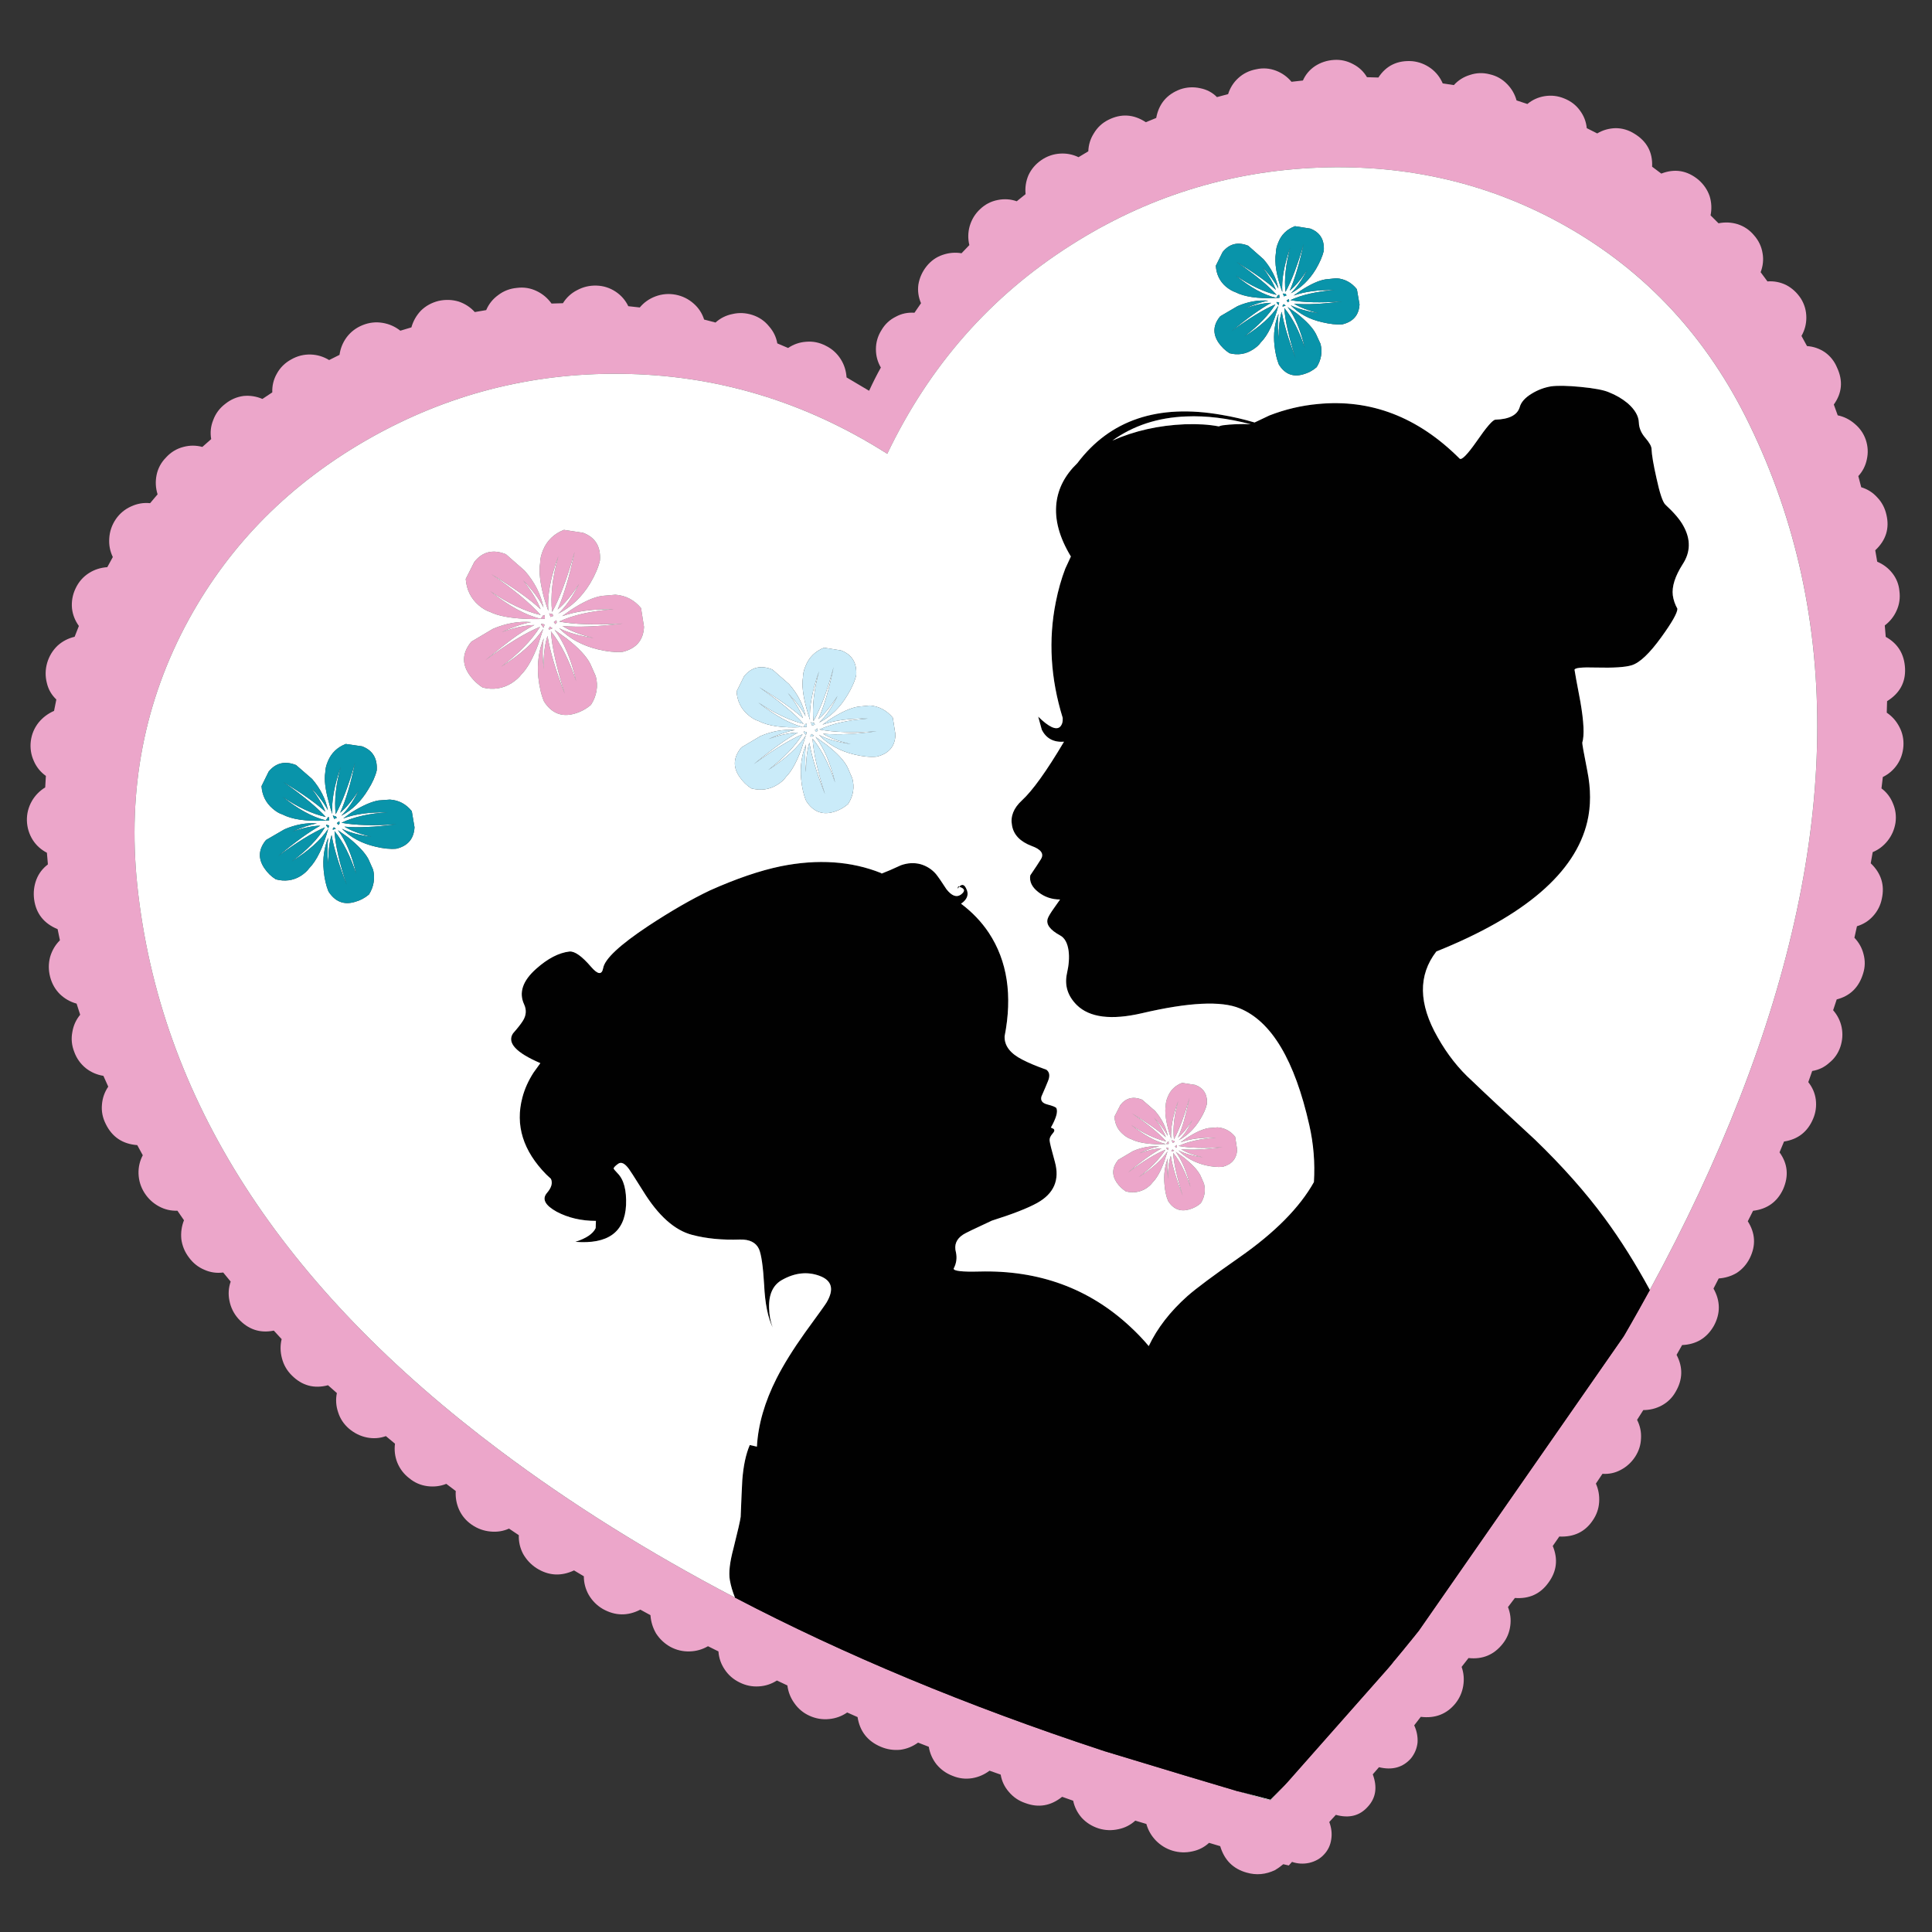 <?xml version="1.0" encoding="utf-8"?>
<!-- Generator: Adobe Illustrator 16.0.0, SVG Export Plug-In . SVG Version: 6.00 Build 0)  -->
<!DOCTYPE svg PUBLIC "-//W3C//DTD SVG 1.1//EN" "http://www.w3.org/Graphics/SVG/1.1/DTD/svg11.dtd">
<svg version="1.1" id="Layer_1" xmlns="http://www.w3.org/2000/svg" xmlns:xlink="http://www.w3.org/1999/xlink" x="0px" y="0px"
	 width="300px" height="300px" viewBox="0 0 300 300" enable-background="new 0 0 300 300" xml:space="preserve">
<rect x="0" y="0" width="300" height="300" fill="#333333" stroke="none"/>
<g>
	<path fill-rule="evenodd" clip-rule="evenodd" fill="#ECA6CA" d="M266.851,34.671c1.014-0.202,2.009-0.154,2.987,0.146
		c1.012,0.335,1.858,0.912,2.536,1.731c0.714,0.811,1.154,1.739,1.32,2.788c0.169,0.978,0.067,1.955-0.303,2.933l1.058,1.427
		c1.021-0.071,1.986,0.115,2.893,0.555c0.916,0.476,1.679,1.172,2.287,2.087c0.571,0.908,0.858,1.903,0.858,2.986
		c0,1.013-0.252,1.96-0.754,2.841l0.859,1.573c1.013,0.07,1.941,0.392,2.787,0.964c0.846,0.607,1.472,1.401,1.876,2.378
		c0.952,2.035,0.785,3.947-0.501,5.735l0.606,1.678c0.979,0.203,1.859,0.643,2.644,1.321c0.81,0.679,1.383,1.506,1.717,2.484
		c0.336,1.013,0.388,2.025,0.159,3.039c-0.202,0.987-0.643,1.85-1.321,2.59l0.449,1.73c0.986,0.3,1.814,0.824,2.484,1.573
		c0.714,0.74,1.188,1.634,1.427,2.682c0.511,2.132-0.065,3.977-1.731,5.536l0.305,1.771c0.951,0.406,1.729,0.996,2.339,1.771
		c0.643,0.812,1.014,1.74,1.109,2.789c0.141,1.083-0.009,2.101-0.448,3.052c-0.406,0.908-1.014,1.669-1.824,2.286l0.146,1.771
		c1.894,1.048,2.894,2.686,3,4.915c0.096,2.167-0.834,3.858-2.79,5.074l-0.051,1.784c0.845,0.573,1.501,1.317,1.968,2.233
		c0.476,0.907,0.683,1.885,0.621,2.934c-0.07,1.083-0.393,2.048-0.965,2.893c-0.581,0.846-1.325,1.488-2.232,1.93l-0.211,1.771
		c0.81,0.607,1.405,1.387,1.783,2.338c0.405,0.943,0.537,1.938,0.396,2.986c-0.168,1.048-0.573,1.982-1.216,2.801
		c-0.644,0.811-1.418,1.4-2.325,1.771l-0.305,1.731c1.621,1.55,2.193,3.392,1.719,5.522c-0.203,1.013-0.656,1.907-1.361,2.682
		c-0.678,0.75-1.512,1.273-2.498,1.573l-0.396,1.785c0.704,0.74,1.176,1.584,1.414,2.536c0.272,1.012,0.255,2.009-0.053,2.987
		c-0.645,2.166-2.014,3.518-4.109,4.054l-0.555,1.68c0.677,0.774,1.118,1.656,1.321,2.642c0.202,1.013,0.136,2.026-0.198,3.039
		c-0.345,1.013-0.921,1.842-1.731,2.485c-0.739,0.678-1.621,1.1-2.644,1.269l-0.606,1.729c0.643,0.81,1.03,1.705,1.162,2.682
		c0.132,1.05-0.004,2.05-0.409,3c-0.847,2.026-2.352,3.207-4.52,3.541l-0.699,1.679c1.277,1.762,1.462,3.674,0.555,5.734
		c-0.916,1.964-2.471,3.078-4.665,3.343l-0.819,1.625c1.182,1.858,1.282,3.77,0.305,5.735c-0.475,0.95-1.149,1.713-2.021,2.285
		c-0.846,0.502-1.78,0.788-2.801,0.859l-0.807,1.57c1.083,1.931,1.102,3.858,0.054,5.789c-1.084,1.894-2.727,2.888-4.929,2.985
		l-0.859,1.52c1.014,1.929,0.966,3.84-0.146,5.734c-0.511,0.916-1.237,1.631-2.18,2.14c-0.881,0.467-1.828,0.701-2.842,0.701
		l-0.964,1.52c0.467,0.916,0.67,1.88,0.608,2.894c-0.035,1.013-0.34,1.959-0.912,2.841c-0.581,0.88-1.325,1.559-2.233,2.034
		c-0.88,0.476-1.827,0.678-2.84,0.608l-1.018,1.52c0.405,0.916,0.573,1.881,0.502,2.893c-0.063,1.015-0.396,1.96-1.004,2.841
		c-1.189,1.762-2.917,2.59-5.18,2.485l-1.017,1.466c0.845,2.035,0.626,3.929-0.66,5.682c-1.252,1.762-2.992,2.559-5.22,2.392
		l-1.07,1.413c0.37,0.952,0.489,1.916,0.356,2.895c-0.133,1.048-0.52,1.977-1.163,2.787c-1.356,1.728-3.131,2.472-5.324,2.233
		l-1.07,1.374c0.335,0.941,0.418,1.925,0.251,2.947c-0.168,1.013-0.572,1.923-1.216,2.734c-1.356,1.656-3.149,2.347-5.377,2.074
		l-1.019,1.321c0.405,0.881,0.578,1.779,0.517,2.695c-0.106,0.907-0.445,1.719-1.018,2.431c-1.25,1.419-2.908,1.876-4.969,1.375
		l-0.964,1.109c0.739,1.99,0.484,3.665-0.766,5.021c-1.252,1.418-2.907,1.84-4.969,1.269l-1.018,1.108
		c0.344,0.917,0.444,1.816,0.305,2.696c-0.134,0.916-0.503,1.695-1.111,2.339c-0.581,0.643-1.342,1.078-2.285,1.307
		c-0.916,0.203-1.815,0.154-2.696-0.145l-0.502,0.556l-0.858-0.198c-0.44,0.369-0.863,0.674-1.268,0.911
		c-1.454,0.696-2.925,0.828-4.413,0.396c-2.098-0.581-3.467-1.95-4.109-4.107l-1.731-0.517c-0.739,0.68-1.599,1.118-2.576,1.321
		c-1.049,0.238-2.084,0.203-3.105-0.104c-0.978-0.299-1.836-0.824-2.576-1.572c-0.714-0.741-1.207-1.601-1.48-2.577l-1.717-0.515
		c-0.749,0.677-1.611,1.118-2.59,1.321c-1.049,0.238-2.079,0.203-3.092-0.106c-1.048-0.335-1.929-0.89-2.643-1.665
		c-0.679-0.783-1.119-1.665-1.321-2.643l-1.718-0.607c-1.762,1.418-3.673,1.739-5.733,0.965c-1.014-0.344-1.859-0.92-2.538-1.731
		c-0.678-0.773-1.101-1.669-1.269-2.682l-1.73-0.608c-0.81,0.608-1.704,0.997-2.682,1.162c-1.048,0.168-2.061,0.05-3.039-0.355
		c-0.987-0.37-1.819-0.961-2.497-1.771c-0.643-0.811-1.049-1.728-1.216-2.749l-1.664-0.647c-0.846,0.609-1.762,0.979-2.749,1.111
		c-1.048,0.104-2.061-0.049-3.039-0.464c-2.061-0.871-3.263-2.408-3.606-4.611l-1.612-0.713c-0.846,0.58-1.779,0.921-2.801,1.017
		c-1.048,0.107-2.061-0.061-3.039-0.502c-0.978-0.439-1.771-1.101-2.378-1.981c-0.581-0.811-0.938-1.723-1.07-2.734l-1.625-0.768
		c-0.846,0.547-1.775,0.85-2.788,0.913c-1.048,0.07-2.048-0.133-3-0.609c-0.977-0.475-1.753-1.148-2.325-2.021
		c-0.573-0.845-0.895-1.778-0.965-2.801l-1.625-0.806c-0.881,0.512-1.828,0.78-2.841,0.806c-1.048,0.035-2.043-0.198-2.987-0.7
		c-0.916-0.511-1.66-1.207-2.232-2.087c-0.511-0.882-0.802-1.828-0.872-2.841l-1.572-0.859c-1.956,1.014-3.898,0.979-5.828-0.104
		c-0.916-0.538-1.642-1.266-2.18-2.181c-0.511-0.908-0.766-1.872-0.766-2.895l-1.52-0.91c-2.026,0.95-3.973,0.831-5.84-0.357
		c-0.872-0.574-1.563-1.313-2.075-2.22c-0.476-0.916-0.695-1.881-0.66-2.895l-1.52-1.018c-0.916,0.406-1.881,0.556-2.894,0.45
		c-1.048-0.098-2.013-0.45-2.894-1.057c-0.881-0.607-1.537-1.387-1.969-2.339c-0.406-0.908-0.577-1.872-0.516-2.894l-1.466-1.11
		c-0.916,0.37-1.898,0.489-2.946,0.357c-1.048-0.142-1.978-0.546-2.789-1.216c-0.845-0.643-1.47-1.458-1.875-2.444
		c-0.371-0.943-0.489-1.921-0.357-2.935l-1.414-1.175c-0.952,0.344-1.934,0.414-2.947,0.211s-1.942-0.66-2.788-1.375
		c-0.811-0.703-1.37-1.55-1.679-2.534c-0.334-0.979-0.4-1.976-0.198-2.988l-1.374-1.214c-2.167,0.572-4.043,0.061-5.628-1.533
		c-0.749-0.74-1.255-1.617-1.52-2.63c-0.273-1.013-0.291-2.014-0.052-2.998l-1.216-1.322c-2.167,0.439-4.012-0.186-5.536-1.876
		c-0.705-0.81-1.158-1.74-1.36-2.788c-0.203-1.012-0.137-1.995,0.198-2.947l-1.162-1.413c-1.014,0.132-1.978-0.004-2.894-0.41
		c-0.978-0.404-1.788-1.048-2.431-1.928c-0.643-0.848-1.035-1.793-1.176-2.841c-0.097-1.013,0.04-1.991,0.41-2.935l-1.017-1.479
		c-1.013,0.035-1.96-0.185-2.841-0.66c-0.942-0.502-1.705-1.212-2.287-2.127c-0.572-0.908-0.876-1.902-0.912-2.985
		c-0.026-1.014,0.194-1.961,0.661-2.841l-0.858-1.573c-2.264-0.168-3.889-1.251-4.875-3.249c-0.502-0.979-0.705-1.991-0.608-3.04
		c0.08-1.022,0.406-1.951,0.979-2.789l-0.753-1.677c-1.013-0.168-1.912-0.555-2.696-1.164c-0.845-0.677-1.453-1.524-1.823-2.536
		c-0.405-1.021-0.507-2.058-0.304-3.105c0.167-1.013,0.572-1.907,1.215-2.683l-0.554-1.729c-0.978-0.265-1.842-0.754-2.59-1.468
		c-0.74-0.739-1.247-1.633-1.52-2.683c-0.273-1.048-0.273-2.082,0-3.104c0.299-1.013,0.806-1.872,1.52-2.576l-0.357-1.731
		c-2.131-0.88-3.348-2.417-3.647-4.611c-0.141-1.083-0.022-2.119,0.356-3.105c0.37-0.942,0.961-1.717,1.771-2.326v-0.158
		l-0.145-1.665c-0.917-0.476-1.647-1.136-2.193-1.982c-0.573-0.916-0.877-1.916-0.912-2.999c-0.026-1.075,0.229-2.087,0.767-3.039
		c0.511-0.881,1.202-1.59,2.075-2.127l0.105-1.784c-0.846-0.607-1.471-1.382-1.877-2.326c-0.44-0.978-0.594-2.008-0.462-3.092
		c0.141-1.083,0.551-2.048,1.229-2.893c0.643-0.775,1.436-1.37,2.378-1.784l0.356-1.771c-0.749-0.713-1.237-1.559-1.466-2.537
		c-0.273-1.048-0.26-2.096,0.039-3.144c0.309-1.049,0.85-1.943,1.625-2.683c0.749-0.678,1.629-1.136,2.642-1.375l0.661-1.678
		c-0.608-0.846-0.964-1.758-1.07-2.735c-0.097-1.083,0.088-2.114,0.555-3.092c0.476-1.013,1.171-1.811,2.087-2.392
		c0.846-0.538,1.792-0.841,2.841-0.912l0.858-1.572c-0.44-0.908-0.625-1.872-0.554-2.894c0.061-1.074,0.4-2.07,1.017-2.986
		c0.607-0.881,1.4-1.542,2.378-1.981c0.952-0.441,1.934-0.608,2.946-0.502l1.163-1.375c-0.308-0.978-0.361-1.972-0.159-2.985
		c0.211-1.049,0.705-1.964,1.48-2.749c0.74-0.811,1.634-1.352,2.683-1.625c0.986-0.264,1.968-0.264,2.946,0l1.374-1.215
		c-0.176-1.013-0.075-1.991,0.304-2.933c0.37-1.022,0.996-1.867,1.876-2.537c0.845-0.678,1.792-1.088,2.84-1.229
		c1.013-0.097,1.991,0.058,2.933,0.462l1.533-1.017c-0.036-1.048,0.198-2.013,0.7-2.894c0.511-0.943,1.255-1.683,2.233-2.22
		c0.952-0.545,1.969-0.801,3.052-0.766c1.013,0.036,1.96,0.322,2.841,0.859l1.612-0.806c0.141-1.013,0.515-1.929,1.123-2.749
		c0.643-0.846,1.471-1.471,2.483-1.876c1.014-0.405,2.044-0.519,3.092-0.343c1.013,0.167,1.929,0.572,2.748,1.215l1.718-0.515
		c0.273-0.978,0.762-1.841,1.466-2.59c0.749-0.74,1.665-1.247,2.748-1.52c1.083-0.238,2.132-0.203,3.145,0.106
		c0.978,0.334,1.806,0.876,2.484,1.625l1.771-0.304c0.405-0.951,1.031-1.731,1.876-2.338c0.845-0.643,1.81-1.013,2.893-1.11
		c1.083-0.142,2.114,0.026,3.092,0.501c0.916,0.441,1.678,1.084,2.285,1.93l1.771-0.053c0.546-0.881,1.277-1.555,2.194-2.022
		c0.942-0.511,1.956-0.749,3.039-0.713c1.083,0.035,2.079,0.357,2.986,0.965c0.846,0.572,1.489,1.316,1.93,2.233l1.784,0.198
		c0.643-0.775,1.453-1.348,2.431-1.718c1.013-0.378,2.061-0.467,3.144-0.264c1.048,0.203,1.978,0.661,2.789,1.375
		c0.775,0.678,1.316,1.506,1.625,2.483l1.771,0.463c0.749-0.678,1.629-1.119,2.643-1.321c1.013-0.237,2.043-0.189,3.092,0.146
		c1.048,0.343,1.911,0.938,2.59,1.784c0.679,0.775,1.101,1.651,1.269,2.629l1.678,0.714c0.846-0.573,1.775-0.894,2.788-0.965
		c1.049-0.097,2.062,0.106,3.039,0.608c0.978,0.476,1.757,1.172,2.338,2.087c0.538,0.845,0.842,1.792,0.912,2.841l3.501,2.074
		c0.608-1.322,1.216-2.524,1.824-3.607c-0.511-0.872-0.767-1.818-0.767-2.84c0-1.075,0.291-2.07,0.872-2.986
		c0.538-0.917,1.282-1.608,2.233-2.075c0.872-0.476,1.832-0.678,2.88-0.608l1.018-1.479c-0.405-0.943-0.542-1.907-0.41-2.894
		c0.176-1.048,0.599-1.995,1.269-2.841c0.678-0.845,1.51-1.436,2.497-1.771c0.978-0.334,1.956-0.418,2.934-0.251l1.215-1.269
		c-0.238-0.987-0.22-1.968,0.053-2.946c0.308-1.048,0.851-1.929,1.625-2.643c0.774-0.74,1.687-1.211,2.735-1.414
		c1.021-0.203,2.004-0.136,2.946,0.198l1.374-1.11c-0.105-1.013,0.044-1.995,0.449-2.946c0.44-0.943,1.101-1.718,1.981-2.326
		s1.845-0.947,2.894-1.017c1.014-0.071,1.978,0.114,2.895,0.554l1.519-0.912c0.036-1.013,0.321-1.942,0.859-2.788
		c0.546-0.916,1.29-1.612,2.233-2.087c1.999-1.013,3.945-0.894,5.84,0.356l1.612-0.66c0.404-2.194,1.655-3.678,3.752-4.453
		c1.021-0.344,2.057-0.396,3.104-0.159c1.013,0.202,1.872,0.66,2.577,1.374l1.73-0.463c0.309-0.977,0.832-1.806,1.572-2.483
		c0.775-0.714,1.704-1.172,2.787-1.375c1.048-0.238,2.08-0.163,3.093,0.225c0.95,0.37,1.749,0.943,2.392,1.718l1.771-0.199
		c0.405-0.916,1.029-1.66,1.876-2.232c0.881-0.573,1.863-0.894,2.946-0.965c1.049-0.07,2.044,0.15,2.986,0.661
		c0.916,0.475,1.629,1.149,2.14,2.021l1.771,0.053c1.217-1.859,2.973-2.704,5.272-2.537c1.048,0.105,2.013,0.479,2.895,1.123
		c0.81,0.607,1.417,1.383,1.823,2.325l1.729,0.264c0.679-0.749,1.508-1.273,2.484-1.572c1.014-0.344,2.044-0.378,3.092-0.105
		c1.048,0.237,1.947,0.744,2.696,1.519c0.705,0.714,1.192,1.559,1.466,2.537l1.679,0.555c0.774-0.643,1.669-1.049,2.682-1.216
		c1.048-0.167,2.062-0.048,3.039,0.357c1.021,0.405,1.837,1.03,2.444,1.876c0.607,0.811,0.96,1.722,1.058,2.735l1.624,0.819
		c0.847-0.511,1.793-0.785,2.841-0.819c1.048,0,2.031,0.291,2.947,0.872c1.929,1.181,2.84,2.885,2.734,5.113l1.428,1.07
		c2.096-0.81,4.021-0.489,5.773,0.964c0.819,0.714,1.396,1.56,1.731,2.537c0.3,0.978,0.348,1.974,0.146,2.986L266.851,34.671z
		 M114.125,248.071c17.014,8.896,35.983,16.792,56.907,23.69c0.006,0.002,0.012,0.004,0.02,0.007l0.007,0.007h0.013l0.026,0.012
		h0.014c0.026,0.01,0.058,0.019,0.093,0.028c0.018,0.007,0.03,0.012,0.039,0.012c0.01,0.009,0.019,0.014,0.027,0.014
		c0.01,0,0.019,0,0.026,0c0.014,0.005,0.03,0.01,0.046,0.014c0.006,0.004,0.013,0.007,0.02,0.012c0.017,0.01,0.036,0.015,0.06,0.015
		c0.006,0.002,0.013,0.004,0.02,0.007c0.03,0.014,0.066,0.03,0.105,0.047c0.036,0,0.071,0.007,0.106,0.025
		c0.053,0.009,0.11,0.025,0.171,0.053c0.015,0,0.033,0.002,0.054,0.006c0.004,0.003,0.009,0.006,0.013,0.007
		c0.053,0.019,0.102,0.035,0.146,0.054c0.044,0.009,0.088,0.021,0.132,0.039c0.016,0,0.031,0.003,0.047,0.008
		c0.048,0.014,0.094,0.025,0.139,0.039c0.027,0.01,0.054,0.021,0.079,0.033c0.035,0.009,0.07,0.016,0.105,0.025
		c0.031,0.017,0.063,0.024,0.093,0.026c0.021,0.006,0.043,0.014,0.066,0.021c0.027,0.011,0.059,0.021,0.093,0.032
		c0.009,0,0.021,0.005,0.039,0.015c8.421,2.563,14.671,4.442,18.749,5.642c0.044,0.017,0.092,0.03,0.145,0.039
		c0.08,0.026,0.159,0.052,0.238,0.08l0.238,0.059c3.301,0.966,5.001,1.426,5.101,1.382c0.649-0.693,1.283-1.368,1.902-2.029
		l0.277-0.284c0.143-0.152,0.284-0.305,0.423-0.455l15.617-17.673c0.097-0.105,0.193-0.22,0.29-0.343
		c0.089-0.115,0.185-0.229,0.291-0.344c0.035-0.047,0.07-0.093,0.106-0.14c0.175-0.21,0.348-0.423,0.521-0.633l1.038-1.256
		c0.062-0.072,0.123-0.145,0.184-0.218c0.083-0.104,0.166-0.209,0.251-0.318c0.063-0.074,0.124-0.148,0.186-0.224
		c0.114-0.142,0.229-0.281,0.344-0.424c0.071-0.086,0.143-0.175,0.212-0.264c0.03-0.035,0.063-0.07,0.091-0.104
		c0.071-0.089,0.142-0.173,0.213-0.253c0.021-0.034,0.043-0.067,0.065-0.098c0.026-0.032,0.054-0.066,0.079-0.101
		c0.054-0.061,0.109-0.126,0.172-0.198c0.122-0.151,0.244-0.306,0.363-0.462l0.371-0.455l31.809-45.71
		c0.03-0.054,0.062-0.105,0.093-0.158c0.011-0.022,0.023-0.045,0.04-0.065l0.013-0.021c0.005-0.007,0.009-0.014,0.013-0.019
		c0.046-0.079,0.089-0.156,0.134-0.232l0.937-1.63c0.392-0.688,0.778-1.373,1.163-2.057l1.48-2.668
		c0.07-0.124,0.142-0.25,0.21-0.376v-0.014c5.483-10.049,10.152-20.025,14.006-29.928c15.485-39.761,15.976-74.572,1.467-104.433
		c-6.526-13.486-16.044-23.766-28.552-30.838c-11.663-6.581-24.462-9.602-38.396-9.064c-13.864,0.546-26.664,4.553-38.396,12.023
		c-12.473,7.91-21.986,18.714-28.54,32.411c-12.816-8.147-26.632-12.288-41.448-12.42C82.4,57.904,69.382,61.269,57.27,68.14
		c-12.173,6.923-21.488,16.269-27.945,28.038c-6.897,12.613-9.565,26.377-8.006,41.29c3.479,32.997,22.276,62.276,56.392,87.838
		C88.646,233.508,100.785,241.097,114.125,248.071z M83.709,96.124c-0.709,0.017-1.471,0.003-2.286-0.04
		c-2.37-0.123-4.14-0.476-5.312-1.057c-0.59-0.186-1.193-0.542-1.81-1.07c-1.198-1.048-1.858-2.4-1.982-4.057l1.335-2.642
		c1.268-1.603,2.902-2.004,4.902-1.202l2.907,2.55c1.543,1.757,2.521,3.666,2.933,5.728c-0.63-1.283-1.683-2.687-3.157-4.208
		c1.329,1.717,2.232,3.208,2.708,4.473c-1.701-1.577-4.25-3.389-7.65-5.437c3.514,2.414,6.067,4.525,7.657,6.336
		c-2.422-0.57-5.037-1.806-7.842-3.707c2.889,2.308,5.505,3.739,7.849,4.294l0.37-0.502c-0.016-0.003-0.031-0.008-0.046-0.013
		l0.284-0.066c0.018,0.192,0.03,0.386,0.04,0.581C84.317,96.104,84.018,96.117,83.709,96.124z M85.274,95.239l0.496,0.106v-0.007
		l0.171,0.291c-0.147,0.063-0.297,0.121-0.449,0.178C85.419,95.623,85.346,95.434,85.274,95.239z M85.156,97.676
		c0.079-0.129,0.16-0.259,0.244-0.39l0.39,0.277l-0.482,0.186l0.007,0.006L85.156,97.676z M84.052,96.844
		c0.171,0.038,0.343,0.08,0.516,0.125l-0.165,0.521l-0.351-0.482c-0.011,0.02-0.022,0.039-0.033,0.06L84.052,96.844z M86.246,96.91
		c-0.084-0.102-0.168-0.206-0.251-0.311l0.41-0.291l0.046,0.356L86.246,96.91z M90.527,82.726c1.912,0.714,2.788,2.149,2.629,4.308
		c-0.247,1.074-0.753,2.259-1.52,3.554c-1.293,2.121-2.943,3.687-4.948,4.697c1.097-1.001,2.174-2.536,3.23-4.605
		c-1.173,1.797-2.283,3.119-3.33,3.964c0.973-2.215,1.854-5.202,2.643-8.958c-1.195,4.211-2.363,7.324-3.501,9.342
		c-0.277-2.485,0.044-5.365,0.964-8.642c-1.207,3.252-1.727,6.076-1.559,8.469c-0.223-0.626-0.443-1.309-0.661-2.048
		c-0.617-2.282-0.819-4.07-0.607-5.364c0-0.617,0.154-1.295,0.462-2.036c0.617-1.479,1.696-2.523,3.238-3.131L90.527,82.726z
		 M180.902,177.653c-0.488,0.017-1.025,0.02-1.612,0.008c-1.611-0.089-2.818-0.345-3.62-0.769c-0.405-0.122-0.819-0.364-1.242-0.726
		c-0.854-0.705-1.313-1.63-1.374-2.775l0.925-1.81c0.872-1.102,1.995-1.375,3.369-0.819l2.009,1.744
		c1.029,1.199,1.686,2.493,1.969,3.878c-0.434-0.832-1.143-1.777-2.128-2.835c0.893,1.14,1.502,2.151,1.83,3.032
		c-1.23-1.106-2.985-2.336-5.265-3.692c2.401,1.619,4.177,3.071,5.324,4.36c-1.709-0.404-3.515-1.254-5.417-2.549
		c1.971,1.578,3.757,2.561,5.357,2.945C180.985,177.649,180.943,177.651,180.902,177.653z M181.457,177.257
		c0.012,0.121,0.021,0.241,0.026,0.364c-0.129,0.008-0.261,0.017-0.396,0.025l0.238-0.343c-0.016-0.004-0.03-0.005-0.047-0.007
		L181.457,177.257z M182.422,177.329c-0.109,0.047-0.219,0.091-0.331,0.133c-0.051-0.128-0.102-0.259-0.152-0.396l0.371,0.079
		L182.422,177.329z M181.127,178.188c0.109,0.023,0.219,0.049,0.33,0.079l-0.105,0.324l-0.245-0.291L181.127,178.188z
		 M181.887,178.757c0.052-0.095,0.106-0.186,0.165-0.276l0.271,0.191l-0.323,0.138L181.887,178.757z M182.633,178.242
		c-0.067-0.078-0.133-0.158-0.198-0.238l0.304-0.213l0.014,0.278c0.008-0.004,0.017-0.008,0.026-0.013L182.633,178.242z
		 M173.635,180.104l2.286-1.36c1.38-0.593,2.738-0.836,4.076-0.728c-0.919,0.16-1.947,0.518-3.085,1.07
		c1.366-0.495,2.517-0.749,3.448-0.766c-1.481,0.799-3.217,2.049-5.206,3.751c2.307-1.712,4.242-2.895,5.808-3.547
		c-0.898,1.428-2.27,2.845-4.116,4.247c2.058-1.321,3.537-2.646,4.439-3.977l-0.502,1.56c-0.546,1.507-1.149,2.59-1.81,3.251
		c-0.238,0.333-0.586,0.651-1.044,0.949c-0.935,0.574-1.965,0.724-3.092,0.451c-0.573-0.362-1.062-0.838-1.467-1.428
		C172.613,182.408,172.701,181.25,173.635,180.104z M192.105,178.52c-0.087,1.417-0.85,2.307-2.285,2.668
		c-0.766,0.063-1.646-0.021-2.643-0.251c-1.694-0.42-3.093-1.191-4.194-2.312c0.922,0.495,2.171,0.852,3.745,1.07
		c-1.393-0.321-2.497-0.739-3.315-1.255c0.89,0.082,1.858,0.096,2.906,0.04c0.873-0.035,2.048-0.151,3.528-0.345
		c-2.82,0.188-5.098,0.125-6.832-0.191c1.475-0.686,3.404-1.119,5.787-1.302c-2.229-0.039-4.059,0.206-5.49,0.733l0.906-0.641
		c1.383-0.891,2.52-1.409,3.408-1.56l1.428-0.119c1.101,0.081,2.013,0.564,2.734,1.453L192.105,178.52z M185.593,168.464
		c1.313,0.492,1.916,1.479,1.81,2.96c-0.167,0.74-0.527,1.555-1.083,2.443c-0.864,1.427-1.966,2.488-3.304,3.185
		c0.374-0.332,0.722-0.733,1.044-1.202c0.3-0.423,0.66-1.062,1.083-1.915c-0.761,1.208-1.51,2.113-2.245,2.716
		c0.366-0.804,0.693-1.709,0.978-2.716c0.211-0.74,0.484-1.886,0.819-3.436c-0.803,2.815-1.604,4.953-2.405,6.415
		c-0.19-1.702,0.029-3.682,0.66-5.938c-0.833,2.255-1.198,4.206-1.096,5.852c-0.151-0.437-0.298-0.91-0.437-1.426
		c-0.422-1.568-0.559-2.797-0.409-3.688c0-0.423,0.105-0.891,0.317-1.4c0.422-1.04,1.167-1.761,2.232-2.167L185.593,168.464z
		 M186.386,182.496l0.568,1.294c0.273,1.067,0.104,2.085-0.503,3.054c-0.51,0.448-1.118,0.771-1.823,0.964
		c-1.356,0.378-2.436-0.059-3.237-1.307c-0.299-0.697-0.488-1.557-0.568-2.577c-0.14-1.481,0.035-2.839,0.522-4.071
		c-0.046,0.317-0.074,0.647-0.086,0.992c-0.018,0.502,0.013,1.232,0.093,2.193c0-1.475,0.147-2.665,0.442-3.568
		c0.267,1.632,0.886,3.697,1.857,6.197c-0.901-2.861-1.396-5.081-1.488-6.659c1.049,1.298,1.945,3.064,2.69,5.299
		c-0.561-2.332-1.322-4.15-2.287-5.458l1.27,0.913C185.112,180.774,185.962,181.685,186.386,182.496z M100,97.34
		c-0.097,2.061-1.193,3.352-3.29,3.871c-1.101,0.097-2.378-0.027-3.831-0.37c-2.475-0.597-4.499-1.7-6.071-3.31
		c1.302,0.676,3.096,1.193,5.384,1.552c-2.055-0.51-3.671-1.137-4.849-1.883c2.456,0.217,5.578,0.091,9.368-0.377
		c-4.289,0.237-7.583,0.134-9.882-0.31c2.141-1.007,4.942-1.644,8.403-1.91c-3.139-0.054-5.786,0.303-7.941,1.07l1.295-0.925
		c1.973-1.295,3.607-2.034,4.902-2.22l2.075-0.185c1.603,0.123,2.928,0.815,3.977,2.074L100,97.34z M91.769,109.443
		c-0.74,0.643-1.604,1.105-2.59,1.387c-1.964,0.555-3.532-0.08-4.704-1.903c-0.431-1.013-0.727-2.259-0.885-3.739
		c-0.203-2.217,0.077-4.241,0.839-6.071c-0.218,1.325-0.221,2.918-0.007,4.776c-0.049-2.088,0.149-3.804,0.595-5.146
		c0.397,2.439,1.292,5.432,2.682,8.978c-1.28-4.027-1.998-7.258-2.154-9.691c1.527,1.891,2.831,4.46,3.911,7.71
		c-0.764-3.373-1.875-6.017-3.336-7.934l1.856,1.328c1.885,1.479,3.119,2.806,3.7,3.977l0.833,1.89
		C92.914,106.545,92.667,108.025,91.769,109.443z M83.59,100.008c-0.828,2.221-1.705,3.792-2.629,4.717
		c-0.37,0.494-0.894,0.956-1.572,1.388c-1.356,0.828-2.836,1.043-4.439,0.648c-0.828-0.529-1.537-1.221-2.127-2.075
		c-1.137-1.699-1.013-3.382,0.37-5.046l3.33-1.982c2.003-0.865,3.99-1.218,5.959-1.058c-1.305,0.238-2.829,0.758-4.572,1.559
		c1.996-0.702,3.685-1.07,5.068-1.103c-1.157,0.601-2.353,1.356-3.588,2.266c-0.828,0.617-2.167,1.679-4.017,3.185
		c3.352-2.486,6.182-4.212,8.489-5.18c-1.326,2.133-3.341,4.199-6.045,6.197c3.055-1.903,5.235-3.868,6.54-5.893L83.59,100.008z"/>
	<path fill-rule="evenodd" clip-rule="evenodd" fill="#010101" d="M256.188,200.294v0.014c-0.068,0.126-0.14,0.252-0.21,0.376
		l-1.48,2.668c-0.385,0.684-0.771,1.368-1.163,2.057l-0.937,1.63c-0.045,0.076-0.088,0.153-0.134,0.232
		c-0.004,0.005-0.008,0.012-0.013,0.019l-0.013,0.021c-0.017,0.021-0.029,0.043-0.04,0.065c-0.031,0.053-0.063,0.104-0.093,0.158
		l-31.809,45.71l-0.371,0.455c-0.119,0.156-0.241,0.311-0.363,0.462c-0.063,0.072-0.118,0.138-0.172,0.198
		c-0.025,0.034-0.053,0.068-0.079,0.101c-0.022,0.03-0.045,0.063-0.065,0.098c-0.071,0.08-0.142,0.164-0.213,0.253
		c-0.028,0.034-0.061,0.069-0.091,0.104c-0.069,0.089-0.141,0.178-0.212,0.264c-0.114,0.143-0.229,0.282-0.344,0.424
		c-0.062,0.075-0.123,0.149-0.186,0.224c-0.085,0.109-0.168,0.214-0.251,0.318c-0.061,0.073-0.122,0.146-0.184,0.218l-1.038,1.256
		c-0.1,0.114-0.199,0.231-0.298,0.349c-0.077,0.095-0.151,0.19-0.224,0.284c-0.036,0.047-0.071,0.093-0.106,0.14
		c-0.106,0.114-0.202,0.229-0.291,0.344c-0.097,0.123-0.193,0.237-0.29,0.343l-15.617,17.673c-0.139,0.15-0.28,0.303-0.423,0.455
		l-0.277,0.284l-1.93,1.976l-5.073-1.328l-0.238-0.059c-0.079-0.028-0.158-0.054-0.238-0.08c-0.053-0.009-0.101-0.022-0.145-0.039
		c-4.078-1.199-10.328-3.079-18.749-5.642c-0.018-0.01-0.03-0.015-0.039-0.015c-0.034-0.012-0.065-0.021-0.093-0.032
		c-0.02-0.007-0.037-0.015-0.054-0.021h-0.013c-0.03-0.002-0.062-0.01-0.093-0.026c-0.035-0.01-0.07-0.017-0.105-0.025
		c-0.025-0.012-0.052-0.023-0.079-0.033c-0.034-0.012-0.069-0.023-0.105-0.033c-0.012-0.004-0.022-0.006-0.033-0.006
		c-0.016-0.005-0.031-0.008-0.047-0.008c-0.044-0.019-0.088-0.03-0.132-0.039c-0.044-0.019-0.093-0.035-0.146-0.054
		c-0.004-0.001-0.009-0.004-0.013-0.007c-0.021-0.004-0.039-0.006-0.054-0.006c-0.061-0.027-0.118-0.044-0.171-0.053
		c-0.035-0.019-0.07-0.025-0.106-0.025c-0.039-0.017-0.075-0.033-0.105-0.047l-0.013-0.007h-0.007c-0.023,0-0.043-0.005-0.06-0.015
		c-0.007-0.005-0.014-0.008-0.02-0.012c-0.016-0.004-0.032-0.009-0.046-0.014c-0.008,0-0.017,0-0.026,0
		c-0.009,0-0.018-0.005-0.027-0.014c-0.009,0-0.021-0.005-0.039-0.012c-0.035-0.01-0.066-0.019-0.093-0.028h-0.014l-0.026-0.012
		h-0.013l-0.007-0.007c-0.008-0.003-0.014-0.005-0.02-0.007c-20.924-6.898-39.894-14.795-56.907-23.69
		c-0.379-0.943-0.644-1.847-0.793-2.709c-0.202-1.146-0.017-2.784,0.555-4.915c0.679-2.705,1.053-4.343,1.124-4.916
		c0.097-2.537,0.181-4.43,0.25-5.682c0.167-2.228,0.555-4.051,1.163-5.469c0.379,0.088,0.749,0.172,1.109,0.251
		c0.186-3.409,1.203-6.941,3.053-10.597c1.083-2.132,2.554-4.501,4.413-7.108c2.096-2.873,3.21-4.427,3.342-4.665
		c1.225-2.062,0.855-3.448-1.109-4.162c-1.868-0.677-3.779-0.474-5.735,0.609c-1.454,0.783-2.145,2.255-2.075,4.411
		c0.027,1.085,0.211,2.085,0.555,3c-0.749-1.56-1.189-3.761-1.321-6.606c-0.167-2.871-0.436-4.73-0.806-5.576
		c-0.476-1.013-1.458-1.501-2.947-1.466c-2.739,0.097-5.206-0.141-7.398-0.715c-2.74-0.704-5.294-2.985-7.664-6.844
		c-1.382-2.201-2.109-3.333-2.179-3.395c-0.644-0.882-1.203-1.15-1.679-0.807c-0.467,0.336-0.7,0.586-0.7,0.754
		c0.027,0.069,0.229,0.308,0.608,0.713c0.977,0.978,1.418,2.634,1.321,4.969c-0.211,4.192-2.836,6.085-7.875,5.682
		c1.691-0.537,2.743-1.247,3.157-2.128l0.04-1.124c-2.263,0-4.289-0.471-6.077-1.412c-1.833-1.014-2.339-1.991-1.52-2.935
		c0.705-0.819,0.907-1.55,0.607-2.192l-0.714-0.661c-3.62-3.682-4.857-7.671-3.712-11.971c0.344-1.313,0.921-2.599,1.731-3.859
		l1.057-1.465c-3.779-1.621-5.197-3.158-4.255-4.611c0.714-0.812,1.22-1.453,1.52-1.93c0.546-0.846,0.617-1.709,0.211-2.589
		c-0.846-1.823-0.22-3.665,1.876-5.522c1.788-1.595,3.51-2.488,5.166-2.683c0.819-0.071,1.938,0.722,3.356,2.378
		c1.048,1.215,1.674,1.286,1.877,0.211c0.237-1.426,2.571-3.611,7.002-6.553c3.55-2.334,6.743-4.175,9.58-5.523
		c4.096-1.832,7.765-3.083,11.006-3.752c5.743-1.154,10.936-0.801,15.578,1.058c0.026,0.026,0.053,0.052,0.079,0.079
		c0.026-0.009,0.049-0.018,0.066-0.027c0.705-0.264,1.682-0.687,2.933-1.268c1.049-0.37,2.066-0.423,3.053-0.159
		c0.951,0.282,1.744,0.789,2.378,1.52c0.379,0.476,0.921,1.26,1.625,2.352c0.811,1.039,1.555,1.326,2.233,0.858
		c0.74-0.546,0.656-0.956-0.251-1.229c0.441-0.467,0.811-0.361,1.11,0.317c0.378,0.767,0.211,1.458-0.502,2.075
		c-0.106,0.087-0.212,0.167-0.317,0.237c1.752,1.322,3.193,2.832,4.32,4.532c2.871,4.36,3.687,9.715,2.444,16.067
		c-0.045,1.453,0.867,2.656,2.735,3.605c0.978,0.512,2.229,1.037,3.752,1.574c0.503,0.378,0.585,0.969,0.251,1.77
		c-0.202,0.511-0.542,1.309-1.018,2.392c-0.167,0.607,0.119,1.014,0.859,1.217c0.916,0.236,1.404,0.438,1.467,0.606
		c0.247,0.547-0.04,1.546-0.859,3l0.41,0.198c0.202,0.167,0.149,0.418-0.158,0.753c-0.335,0.379-0.485,0.735-0.449,1.07
		c0.034,0.378,0.308,1.479,0.818,3.303c0.775,2.801-0.141,4.928-2.748,6.382c-1.479,0.819-3.827,1.734-7.042,2.749
		c-2.704,1.25-4.193,1.973-4.466,2.167c-1.048,0.687-1.418,1.603-1.11,2.747c0.193,0.88,0.075,1.728-0.357,2.537
		c0,0.369,1.334,0.52,4.003,0.448c9.231-0.236,17.04,2.622,23.427,8.576c1.057,0.979,2.012,1.978,2.867,3
		c1.313-2.775,3.316-5.364,6.012-7.769c1.382-1.216,4.087-3.229,8.112-6.039c5.479-3.833,9.319-7.717,11.521-11.654
		c0.185-2.986-0.053-5.932-0.714-8.839c-2.264-10.069-5.866-16.114-10.808-18.141c-2.871-1.19-7.923-0.938-15.155,0.751
		c-4.773,1.111-8.156,0.689-10.147-1.268c-1.418-1.418-1.925-3.057-1.52-4.916c0.3-1.32,0.384-2.488,0.251-3.5
		c-0.167-1.216-0.607-2.013-1.321-2.391c-1.55-0.846-2.192-1.705-1.929-2.577c0.105-0.344,0.463-0.938,1.07-1.784
		c0.309-0.44,0.595-0.846,0.858-1.215c-1.285,0-2.418-0.388-3.396-1.163c-0.986-0.775-1.396-1.639-1.229-2.59
		c0.784-1.154,1.33-1.982,1.638-2.484c0.538-0.845,0.063-1.537-1.427-2.074c-1.788-0.678-2.806-1.744-3.052-3.198
		c-0.265-1.392,0.242-2.678,1.52-3.858c1.664-1.523,3.85-4.567,6.554-9.13c-1.63,0.106-2.779-0.52-3.449-1.876l-0.555-2.022
		c1.656,1.621,2.788,2.145,3.396,1.573c0.309-0.309,0.445-0.767,0.41-1.375c-1.894-6.122-2.251-12.125-1.07-18.009
		c0.37-1.858,0.858-3.581,1.466-5.166l0.873-1.889c-1.798-2.969-2.546-5.739-2.246-8.311c0.272-2.299,1.356-4.36,3.25-6.184
		c5.073-6.729,12.53-9.232,22.369-7.505c1.779,0.299,3.496,0.696,5.153,1.189l2.312-1.096c2.432-0.943,4.929-1.533,7.492-1.771
		c8.218-0.811,15.561,2.012,22.025,8.469c0.3,0.308,1.177-0.573,2.63-2.643c1.559-2.263,2.54-3.396,2.945-3.396
		c2.124-0.07,3.374-0.709,3.754-1.916c0.201-0.784,0.827-1.493,1.875-2.127c0.943-0.581,1.955-0.96,3.039-1.136
		c1.021-0.132,2.541-0.101,4.558,0.093c2.105,0.203,3.561,0.476,4.36,0.819c1.12,0.441,2.105,1.018,2.96,1.731
		c1.11,0.978,1.684,1.974,1.719,2.987c0.025,0.845,0.365,1.642,1.018,2.391c0.634,0.74,0.951,1.313,0.951,1.718
		c0.035,0.907,0.29,2.414,0.767,4.519c0.502,2.325,0.959,3.695,1.374,4.109c1.348,1.242,2.276,2.334,2.788,3.277
		c1.18,2.104,1.144,4.104-0.106,5.998c-1.18,1.859-1.687,3.462-1.52,4.81c0.097,0.713,0.335,1.409,0.713,2.087
		c0,0.643-0.832,2.114-2.496,4.413c-1.824,2.529-3.356,3.982-4.599,4.36c-0.986,0.309-2.831,0.427-5.536,0.357
		c-2.229-0.07-3.342,0.048-3.342,0.357c0.034,0.299,0.338,1.956,0.911,4.968c0.537,3.11,0.634,5.224,0.291,6.342
		c-0.027,0.132,0.233,1.585,0.779,4.36c0.571,2.836,0.571,5.475,0,7.914c-1.867,7.91-9.681,14.626-23.44,20.15
		c-2.845,3.681-2.774,8.126,0.212,13.331c1.48,2.633,3.25,4.88,5.312,6.739c1.93,1.857,5.193,4.905,9.791,9.144
		c4.263,4.112,7.883,8.195,10.86,12.247C251.634,192.502,253.96,196.197,256.188,200.294z M189.253,66.211
		c0.22-0.088,0.428-0.146,0.621-0.172c1.347-0.176,2.797-0.229,4.347-0.159c-3.586-0.942-6.929-1.348-10.028-1.216
		c-4.396,0.167-8.219,1.419-11.469,3.753c3.443-1.524,7.196-2.37,11.257-2.537C185.989,65.81,187.746,65.919,189.253,66.211z
		 M148.94,137.691c-0.07,0.07-0.154,0.177-0.25,0.317l0.039-0.211c0.036-0.132,0.088-0.185,0.159-0.158
		C148.923,137.639,148.94,137.656,148.94,137.691z"/>
	<path fill-rule="evenodd" clip-rule="evenodd" fill="#FFFFFF" d="M83.709,96.124c-0.023,0.106-0.032,0.219-0.026,0.337
		c0.144-0.006,0.284-0.009,0.423-0.006l-0.054,0.39l-0.033,0.225c0.01-0.021,0.022-0.04,0.033-0.06l0.351,0.482l0.02,0.034
		c-0.007,0.011-0.013,0.022-0.02,0.033c0.114,0.081,0.235,0.142,0.363,0.185c0.026-0.074,0.052-0.146,0.079-0.218l0.311,0.151
		l0.159,0.08l-0.007-0.006l0.482-0.186l0.112-0.039c0.045,0.055,0.089,0.112,0.132,0.171c0.2-0.069,0.379-0.167,0.535-0.297
		c-0.169-0.096-0.33-0.195-0.482-0.298l0.158-0.191l0.205-0.245l-0.046-0.356l-0.04-0.264c0.204-0.09,0.413-0.176,0.627-0.257
		c-0.08-0.169-0.201-0.319-0.363-0.45c-0.193,0.173-0.387,0.329-0.581,0.469l-0.106-0.178l-0.171-0.291v0.007l-0.496-0.106
		l-0.112-0.027c-0.009-0.086-0.015-0.171-0.021-0.257c-0.154,0.018-0.296,0.051-0.429,0.099c0.048,0.13,0.092,0.257,0.132,0.383
		l-0.277,0.067l-0.284,0.066c0.015,0.005,0.03,0.009,0.046,0.013l-0.37,0.502c-2.343-0.555-4.959-1.986-7.849-4.294
		c2.805,1.901,5.42,3.137,7.842,3.707c-1.59-1.811-4.143-3.922-7.657-6.336c3.4,2.048,5.95,3.86,7.65,5.437
		c-0.476-1.265-1.379-2.755-2.708-4.473c1.475,1.522,2.527,2.925,3.157,4.208c-0.411-2.062-1.389-3.971-2.933-5.728l-2.907-2.55
		c-2-0.802-3.634-0.401-4.902,1.202L72.319,89.9c0.124,1.657,0.784,3.009,1.982,4.057c0.617,0.529,1.22,0.885,1.81,1.07
		c1.171,0.581,2.942,0.934,5.312,1.057C82.238,96.127,83,96.141,83.709,96.124z M114.125,248.071
		c-13.34-6.975-25.479-14.563-36.415-22.767c-34.116-25.562-52.913-54.841-56.392-87.838c-1.559-14.913,1.109-28.676,8.006-41.29
		C35.782,84.409,45.097,75.063,57.27,68.14c12.112-6.871,25.13-10.236,39.057-10.095c14.816,0.132,28.632,4.272,41.448,12.42
		c6.554-13.697,16.067-24.501,28.54-32.411c11.732-7.47,24.532-11.477,38.396-12.023c13.935-0.538,26.733,2.483,38.396,9.064
		c12.508,7.073,22.025,17.353,28.552,30.838c14.509,29.861,14.019,64.672-1.467,104.433c-3.854,9.902-8.522,19.879-14.006,29.928
		c-2.228-4.097-4.554-7.792-6.976-11.086c-2.978-4.052-6.598-8.135-10.86-12.247c-4.598-4.238-7.861-7.286-9.791-9.144
		c-2.062-1.859-3.831-4.106-5.312-6.739c-2.986-5.205-3.057-9.65-0.212-13.331c13.76-5.524,21.573-12.24,23.44-20.15
		c0.571-2.439,0.571-5.078,0-7.914c-0.546-2.775-0.807-4.229-0.779-4.36c0.343-1.119,0.246-3.232-0.291-6.342
		c-0.573-3.012-0.877-4.668-0.911-4.968c0-0.309,1.113-0.427,3.342-0.357c2.705,0.07,4.55-0.048,5.536-0.357
		c1.242-0.378,2.774-1.832,4.599-4.36c1.664-2.298,2.496-3.77,2.496-4.413c-0.378-0.678-0.616-1.375-0.713-2.087
		c-0.167-1.348,0.34-2.951,1.52-4.81c1.25-1.894,1.286-3.894,0.106-5.998c-0.512-0.943-1.44-2.035-2.788-3.277
		c-0.415-0.415-0.872-1.784-1.374-4.109c-0.477-2.105-0.731-3.611-0.767-4.519c0-0.405-0.317-0.978-0.951-1.718
		c-0.652-0.749-0.992-1.546-1.018-2.391c-0.035-1.013-0.608-2.009-1.719-2.987c-0.854-0.713-1.84-1.29-2.96-1.731
		c-0.8-0.343-2.255-0.616-4.36-0.819c-2.017-0.193-3.536-0.225-4.558-0.093c-1.084,0.176-2.096,0.555-3.039,1.136
		c-1.048,0.635-1.674,1.344-1.875,2.127c-0.38,1.207-1.63,1.846-3.754,1.916c-0.405,0-1.387,1.132-2.945,3.396
		c-1.453,2.07-2.33,2.951-2.63,2.643c-6.465-6.458-13.808-9.28-22.025-8.469c-2.563,0.237-5.061,0.827-7.492,1.771l-2.312,1.096
		c-1.657-0.493-3.374-0.89-5.153-1.189c-9.839-1.727-17.296,0.775-22.369,7.505c-1.894,1.823-2.978,3.884-3.25,6.184
		c-0.3,2.572,0.448,5.342,2.246,8.311l-0.873,1.889c-0.607,1.585-1.096,3.308-1.466,5.166c-1.181,5.884-0.823,11.887,1.07,18.009
		c0.035,0.608-0.102,1.065-0.41,1.375c-0.607,0.572-1.739,0.048-3.396-1.573l0.555,2.022c0.67,1.356,1.819,1.982,3.449,1.876
		c-2.704,4.563-4.89,7.606-6.554,9.13c-1.277,1.181-1.784,2.467-1.52,3.858c0.246,1.454,1.264,2.52,3.052,3.198
		c1.489,0.537,1.965,1.229,1.427,2.074c-0.308,0.502-0.854,1.331-1.638,2.484c-0.167,0.951,0.242,1.815,1.229,2.59
		c0.978,0.775,2.11,1.163,3.396,1.163c-0.264,0.369-0.55,0.775-0.858,1.215c-0.607,0.846-0.965,1.44-1.07,1.784
		c-0.264,0.872,0.379,1.73,1.929,2.577c0.714,0.378,1.154,1.175,1.321,2.391c0.133,1.012,0.049,2.18-0.251,3.5
		c-0.405,1.859,0.102,3.498,1.52,4.916c1.991,1.957,5.374,2.379,10.147,1.268c7.232-1.689,12.284-1.941,15.155-0.751
		c4.941,2.026,8.544,8.071,10.808,18.141c0.661,2.907,0.898,5.853,0.714,8.839c-2.202,3.938-6.043,7.821-11.521,11.654
		c-4.025,2.81-6.73,4.823-8.112,6.039c-2.695,2.404-4.699,4.993-6.012,7.769c-0.855-1.022-1.811-2.021-2.867-3
		c-6.387-5.954-14.195-8.813-23.427-8.576c-2.669,0.071-4.003-0.079-4.003-0.448c0.432-0.81,0.55-1.657,0.357-2.537
		c-0.308-1.145,0.062-2.061,1.11-2.747c0.273-0.194,1.762-0.917,4.466-2.167c3.215-1.015,5.563-1.93,7.042-2.749
		c2.607-1.454,3.523-3.581,2.748-6.382c-0.511-1.823-0.784-2.925-0.818-3.303c-0.036-0.335,0.114-0.691,0.449-1.07
		c0.308-0.335,0.36-0.586,0.158-0.753l-0.41-0.198c0.819-1.454,1.106-2.453,0.859-3c-0.063-0.168-0.551-0.37-1.467-0.606
		c-0.74-0.203-1.026-0.609-0.859-1.217c0.476-1.083,0.815-1.881,1.018-2.392c0.334-0.801,0.252-1.392-0.251-1.77
		c-1.523-0.537-2.774-1.063-3.752-1.574c-1.868-0.949-2.78-2.152-2.735-3.605c1.242-6.352,0.427-11.707-2.444-16.067
		c-1.127-1.7-2.568-3.21-4.32-4.532c0.105-0.07,0.211-0.15,0.317-0.237c0.713-0.617,0.88-1.309,0.502-2.075
		c-0.3-0.678-0.669-0.784-1.11-0.317c0.908,0.273,0.991,0.683,0.251,1.229c-0.678,0.467-1.422,0.181-2.233-0.858
		c-0.705-1.092-1.246-1.876-1.625-2.352c-0.634-0.731-1.427-1.238-2.378-1.52c-0.987-0.264-2.004-0.211-3.053,0.159
		c-1.25,0.581-2.228,1.004-2.933,1.268c-0.018,0.009-0.04,0.018-0.066,0.027c-0.026-0.027-0.053-0.053-0.079-0.079
		c-4.642-1.858-9.835-2.211-15.578-1.058c-3.242,0.67-6.91,1.92-11.006,3.752c-2.836,1.348-6.03,3.189-9.58,5.523
		c-4.431,2.942-6.765,5.127-7.002,6.553c-0.203,1.075-0.829,1.004-1.877-0.211c-1.418-1.656-2.537-2.449-3.356-2.378
		c-1.656,0.194-3.378,1.088-5.166,2.683c-2.096,1.857-2.722,3.699-1.876,5.522c0.406,0.88,0.335,1.743-0.211,2.589
		c-0.3,0.477-0.806,1.118-1.52,1.93c-0.942,1.453,0.476,2.99,4.255,4.611l-1.057,1.465c-0.811,1.261-1.388,2.547-1.731,3.859
		c-1.145,4.3,0.093,8.289,3.712,11.971l0.714,0.661c0.299,0.643,0.097,1.373-0.607,2.192c-0.819,0.943-0.313,1.921,1.52,2.935
		c1.788,0.941,3.814,1.412,6.077,1.412l-0.04,1.124c-0.414,0.881-1.466,1.591-3.157,2.128c5.038,0.403,7.664-1.489,7.875-5.682
		c0.097-2.335-0.344-3.991-1.321-4.969c-0.379-0.405-0.582-0.644-0.608-0.713c0-0.168,0.233-0.418,0.7-0.754
		c0.476-0.344,1.035-0.075,1.679,0.807c0.07,0.062,0.797,1.193,2.179,3.395c2.37,3.858,4.924,6.14,7.664,6.844
		c2.193,0.574,4.659,0.812,7.398,0.715c1.489-0.035,2.471,0.453,2.947,1.466c0.37,0.846,0.639,2.705,0.806,5.576
		c0.132,2.846,0.572,5.047,1.321,6.606c-0.344-0.915-0.528-1.915-0.555-3c-0.07-2.156,0.621-3.628,2.075-4.411
		c1.956-1.083,3.867-1.286,5.735-0.609c1.964,0.714,2.333,2.101,1.109,4.162c-0.132,0.238-1.246,1.792-3.342,4.665
		c-1.859,2.607-3.33,4.977-4.413,7.108c-1.85,3.655-2.867,7.188-3.053,10.597c-0.36-0.079-0.73-0.163-1.109-0.251
		c-0.608,1.418-0.996,3.241-1.163,5.469c-0.07,1.252-0.154,3.145-0.25,5.682c-0.071,0.573-0.445,2.211-1.124,4.916
		c-0.572,2.131-0.757,3.77-0.555,4.915C113.481,246.225,113.746,247.128,114.125,248.071z M171.422,271.881h0.007l0.013,0.007
		C171.435,271.885,171.428,271.883,171.422,271.881z M192.199,278.137l5.073,1.328l1.93-1.976c-0.619,0.661-1.253,1.336-1.902,2.029
		C197.2,279.563,195.5,279.103,192.199,278.137z M216.729,257.618c-0.174,0.21-0.347,0.423-0.521,0.633
		c0.072-0.094,0.146-0.189,0.224-0.284C216.529,257.85,216.629,257.732,216.729,257.618z M172.697,272.271
		c-0.023-0.007-0.045-0.015-0.066-0.021h0.013C172.66,272.256,172.678,272.264,172.697,272.271z M172.354,272.165
		c-0.045-0.014-0.091-0.025-0.139-0.039c0.011,0,0.021,0.002,0.033,0.006C172.284,272.142,172.319,272.153,172.354,272.165z
		 M90.527,82.726l-2.959-0.449c-1.542,0.608-2.621,1.652-3.238,3.131c-0.308,0.741-0.462,1.418-0.462,2.036
		c-0.211,1.294-0.009,3.082,0.607,5.364c0.218,0.739,0.438,1.422,0.661,2.048c-0.168-2.394,0.352-5.217,1.559-8.469
		c-0.92,3.276-1.242,6.157-0.964,8.642c1.138-2.018,2.306-5.131,3.501-9.342c-0.789,3.756-1.669,6.743-2.643,8.958
		c1.046-0.845,2.157-2.167,3.33-3.964c-1.057,2.069-2.133,3.604-3.23,4.605c2.005-1.01,3.655-2.577,4.948-4.697
		c0.766-1.295,1.272-2.479,1.52-3.554C93.314,84.875,92.438,83.44,90.527,82.726z M199.115,45.334
		c-0.114,0.019-0.225,0.047-0.329,0.085c0.047,0.11,0.088,0.218,0.125,0.324l-0.265,0.046l-0.237,0.04
		c0.013,0.001,0.025,0.004,0.039,0.007l-0.277,0.41c-1.911-0.432-4.008-1.586-6.289-3.462c2.315,1.569,4.432,2.571,6.349,3.006
		c-1.27-1.427-3.354-3.138-6.256-5.133c2.738,1.664,4.785,3.118,6.145,4.36c-0.38-1.012-1.085-2.2-2.115-3.567
		c1.145,1.238,1.979,2.361,2.505,3.369c-0.327-1.636-1.1-3.16-2.319-4.571l-2.366-2.088c-1.602-0.643-2.928-0.317-3.976,0.978
		l-1.058,2.127c0.087,1.357,0.625,2.449,1.611,3.277c0.494,0.396,0.974,0.674,1.44,0.833c1.387,0.705,3.423,1.007,6.111,0.905
		c-0.022,0.096-0.028,0.195-0.02,0.297c0.112-0.003,0.223-0.003,0.33,0l-0.026,0.311l-0.014,0.112l0.304,0.39l0.014,0.019
		c-0.007,0.011-0.014,0.021-0.02,0.033c0.091,0.053,0.186,0.095,0.283,0.125c0.017-0.054,0.034-0.106,0.054-0.159l0.264,0.133
		l0.112,0.052l0.404-0.145l0.104-0.041c0.035,0.044,0.07,0.088,0.105,0.133c0.146-0.056,0.277-0.135,0.396-0.238
		c-0.131-0.072-0.254-0.147-0.37-0.224l0.126-0.139l0.225-0.245l0.007-0.026c-0.027,0.014-0.054,0.027-0.079,0.04l-0.021-0.285
		l-0.02-0.218c0.151-0.068,0.306-0.135,0.464-0.198c-0.059-0.128-0.146-0.245-0.26-0.35c-0.146,0.132-0.294,0.253-0.442,0.363
		l-0.105-0.159l-0.139-0.217l-0.429-0.073l-0.065-0.013C199.128,45.484,199.122,45.41,199.115,45.334
		c-0.133-1.896,0.274-4.195,1.224-6.897c-0.7,2.658-0.943,4.952-0.728,6.884c0.949-1.712,1.888-4.192,2.814-7.438
		c-0.636,2.996-1.354,5.411-2.153,7.247c0.874-0.701,1.776-1.773,2.709-3.218c-0.839,1.611-1.687,2.823-2.545,3.634
		c1.573-0.82,2.865-2.062,3.879-3.726c0.617-1.048,1.03-2.004,1.241-2.867c0.124-1.727-0.581-2.88-2.113-3.461l-2.365-0.37
		c-1.26,0.484-2.124,1.33-2.591,2.537c-0.246,0.581-0.368,1.119-0.368,1.612C197.868,40.798,198.2,42.82,199.115,45.334z
		 M211.106,47.263l-0.409-2.352c-0.837-1.048-1.902-1.616-3.197-1.704l-1.665,0.172c-1.04,0.159-2.361,0.762-3.964,1.81
		l-1.005,0.707c1.729-0.621,3.847-0.905,6.356-0.853c-2.774,0.212-5.057,0.732-6.845,1.56c1.994,0.374,4.676,0.44,8.047,0.198
		c-3.008,0.411-5.503,0.532-7.485,0.363c0.913,0.56,2.205,1.055,3.877,1.487c-1.905-0.311-3.372-0.729-4.398-1.255
		c1.28,1.319,2.918,2.199,4.915,2.643c1.17,0.282,2.202,0.392,3.092,0.33C210.124,49.963,211.018,48.928,211.106,47.263z
		 M198.534,48.717c-0.609,1.477-0.823,3.102-0.641,4.875c0.124,1.171,0.353,2.176,0.688,3.012c0.924,1.48,2.189,1.987,3.792,1.52
		c0.774-0.211,1.467-0.582,2.074-1.11c0.714-1.136,0.916-2.339,0.607-3.607l-0.7-1.52c-0.484-0.951-1.467-2.013-2.947-3.185
		l-1.466-1.037c1.139,1.524,2.027,3.641,2.668,6.348c-0.854-2.581-1.915-4.644-3.184-6.189c0.124,1.929,0.705,4.53,1.745,7.801
		c-1.126-2.995-1.843-5.402-2.147-7.22c-0.321,1.038-0.482,2.414-0.482,4.129C198.372,51.041,198.371,49.768,198.534,48.717z
		 M196.949,46.689c-1.575-0.134-3.172,0.15-4.79,0.852l-2.682,1.572c-1.102,1.331-1.194,2.687-0.278,4.07
		c0.467,0.678,1.04,1.233,1.719,1.665c1.294,0.334,2.497,0.149,3.606-0.555c0.555-0.344,0.969-0.713,1.241-1.11
		c1.109-1.107,2.021-3.015,2.743-5.721c-1.088,1.672-2.847,3.271-5.279,4.796c2.208-1.716,3.813-3.381,4.815-4.995
		c-1.783,0.762-4.053,2.149-6.81,4.162c2.474-2.043,4.525-3.51,6.156-4.399c-1.089,0.008-2.445,0.302-4.069,0.885
		C194.713,47.278,195.922,46.871,196.949,46.689z M189.253,66.211c-1.507-0.292-3.264-0.401-5.272-0.331
		c-4.061,0.167-7.813,1.013-11.257,2.537c3.25-2.334,7.073-3.585,11.469-3.753c3.1-0.132,6.442,0.273,10.028,1.216
		c-1.55-0.07-3-0.018-4.347,0.159C189.681,66.065,189.473,66.123,189.253,66.211z M138.634,111.438
		c-0.951-1.136-2.136-1.766-3.554-1.89l-1.85,0.186c-1.145,0.185-2.607,0.845-4.386,1.982l-1.123,0.812
		c1.881-0.683,4.242-0.998,7.082-0.944c-2.994,0.201-5.514,0.764-7.558,1.691c2.198,0.433,5.162,0.529,8.892,0.291
		c-1.938,0.247-3.461,0.383-4.571,0.41c-1.352,0.077-2.606,0.064-3.766-0.04c1.058,0.664,2.499,1.202,4.32,1.612
		c-2.12-0.318-3.771-0.796-4.955-1.434c1.435,1.505,3.284,2.525,5.55,3.059c1.294,0.309,2.435,0.415,3.422,0.317
		c1.885-0.458,2.854-1.598,2.907-3.422L138.634,111.438z M148.94,137.691c0-0.035-0.017-0.053-0.052-0.053
		c-0.071-0.027-0.123,0.026-0.159,0.158l-0.039,0.211C148.786,137.868,148.87,137.762,148.94,137.691z M180.902,177.653
		c-0.022,0.082-0.03,0.171-0.026,0.265c0.098-0.005,0.194-0.008,0.29-0.008l-0.039,0.278l-0.021,0.112l0.245,0.291l0.039,0.047
		c-0.01,0.014-0.018,0.03-0.026,0.046c0.072,0.045,0.147,0.08,0.225,0.106c0.018-0.052,0.035-0.104,0.053-0.152l0.245,0.118
		l0.112,0.053l0.323-0.138l0.086-0.033c0.031,0.037,0.062,0.077,0.093,0.118c0.124-0.048,0.237-0.118,0.344-0.211
		c-0.107-0.062-0.209-0.122-0.305-0.185l0.093-0.119l0.146-0.186c-0.01,0.005-0.019,0.009-0.026,0.013l-0.014-0.278l-0.013-0.17
		c0.13-0.061,0.265-0.118,0.402-0.173c-0.051-0.109-0.128-0.205-0.23-0.289c-0.129,0.107-0.262,0.21-0.396,0.303l-0.079-0.133
		l-0.112-0.185l-0.371-0.079l-0.072-0.014c-0.006-0.066-0.01-0.136-0.013-0.204c-0.096,0.02-0.187,0.048-0.271,0.085
		c0.036,0.095,0.069,0.187,0.099,0.277l-0.225,0.047l-0.179,0.04c0.017,0.002,0.031,0.003,0.047,0.007l-0.238,0.343l-0.013,0.015
		c-0.017-0.005-0.031-0.01-0.047-0.015c-1.601-0.385-3.387-1.367-5.357-2.945c1.902,1.295,3.708,2.145,5.417,2.549
		c-1.147-1.289-2.923-2.741-5.324-4.36c2.279,1.356,4.034,2.586,5.265,3.692c-0.328-0.881-0.938-1.893-1.83-3.032
		c0.985,1.058,1.694,2.003,2.128,2.835c-0.283-1.385-0.939-2.679-1.969-3.878l-2.009-1.744c-1.374-0.556-2.497-0.282-3.369,0.819
		l-0.925,1.81c0.062,1.146,0.52,2.07,1.374,2.775c0.423,0.361,0.837,0.604,1.242,0.726c0.802,0.424,2.009,0.68,3.62,0.769
		C179.877,177.673,180.414,177.67,180.902,177.653z M185.593,168.464l-2.035-0.317c-1.065,0.406-1.811,1.127-2.232,2.167
		c-0.212,0.51-0.317,0.978-0.317,1.4c-0.149,0.891-0.013,2.119,0.409,3.688c0.139,0.516,0.285,0.989,0.437,1.426
		c-0.103-1.646,0.263-3.597,1.096-5.852c-0.631,2.257-0.851,4.236-0.66,5.938c0.802-1.462,1.603-3.6,2.405-6.415
		c-0.335,1.55-0.608,2.695-0.819,3.436c-0.284,1.007-0.611,1.912-0.978,2.716c0.735-0.603,1.484-1.508,2.245-2.716
		c-0.423,0.854-0.783,1.492-1.083,1.915c-0.322,0.469-0.67,0.87-1.044,1.202c1.338-0.696,2.439-1.758,3.304-3.185
		c0.556-0.889,0.916-1.703,1.083-2.443C187.509,169.943,186.905,168.956,185.593,168.464z M192.105,178.52l-0.316-2.01
		c-0.722-0.889-1.634-1.372-2.734-1.453l-1.428,0.119c-0.889,0.15-2.025,0.669-3.408,1.56l-0.906,0.641
		c1.432-0.527,3.262-0.772,5.49-0.733c-2.383,0.183-4.313,0.616-5.787,1.302c1.734,0.316,4.012,0.379,6.832,0.191
		c-1.48,0.193-2.655,0.31-3.528,0.345c-1.048,0.056-2.017,0.042-2.906-0.04c0.818,0.516,1.923,0.934,3.315,1.255
		c-1.574-0.219-2.823-0.575-3.745-1.07c1.102,1.12,2.5,1.892,4.194,2.312c0.996,0.23,1.877,0.313,2.643,0.251
		C191.256,180.826,192.019,179.937,192.105,178.52z M173.635,180.104c-0.934,1.146-1.021,2.304-0.264,3.475
		c0.405,0.59,0.894,1.065,1.467,1.428c1.127,0.272,2.157,0.123,3.092-0.451c0.458-0.298,0.806-0.616,1.044-0.949
		c0.66-0.661,1.264-1.744,1.81-3.251l0.502-1.56c-0.902,1.331-2.382,2.655-4.439,3.977c1.847-1.402,3.218-2.819,4.116-4.247
		c-1.565,0.652-3.501,1.835-5.808,3.547c1.989-1.702,3.725-2.952,5.206-3.751c-0.932,0.017-2.082,0.271-3.448,0.766
		c1.138-0.553,2.166-0.91,3.085-1.07c-1.338-0.108-2.696,0.135-4.076,0.728L173.635,180.104z M186.386,182.496
		c-0.424-0.812-1.273-1.722-2.55-2.734l-1.27-0.913c0.965,1.308,1.727,3.126,2.287,5.458c-0.745-2.234-1.642-4.001-2.69-5.299
		c0.092,1.578,0.587,3.798,1.488,6.659c-0.972-2.5-1.591-4.565-1.857-6.197c-0.295,0.903-0.442,2.094-0.442,3.568
		c-0.08-0.961-0.11-1.691-0.093-2.193c0.012-0.345,0.04-0.675,0.086-0.992c-0.487,1.232-0.662,2.59-0.522,4.071
		c0.08,1.021,0.27,1.88,0.568,2.577c0.802,1.248,1.881,1.685,3.237,1.307c0.705-0.193,1.313-0.516,1.823-0.964
		c0.607-0.969,0.776-1.986,0.503-3.054L186.386,182.496z M124.516,112.911c-0.022,0.105-0.031,0.215-0.026,0.33
		c0.13-0.006,0.255-0.009,0.377-0.006l-0.06,0.343l-0.026,0.178c0.011-0.02,0.021-0.04,0.033-0.06l0.324,0.45l0.006,0.013
		c-0.008,0.012-0.017,0.026-0.026,0.039c-1.112,1.775-3.059,3.567-5.84,5.378c2.417-1.867,4.197-3.721,5.345-5.563
		c-1.938,0.823-4.46,2.369-7.565,4.637c2.818-2.312,5.098-3.943,6.838-4.896c-1.283,0.028-2.81,0.365-4.578,1.011
		c1.578-0.725,2.95-1.191,4.116-1.4c-1.75-0.149-3.536,0.164-5.357,0.938l-2.96,1.757c-1.233,1.506-1.339,3.013-0.317,4.519
		c0.52,0.774,1.149,1.392,1.89,1.85c1.444,0.37,2.77,0.186,3.976-0.555c0.617-0.37,1.079-0.784,1.388-1.242
		c0.828-0.828,1.612-2.229,2.352-4.202l0.714-2.226c0.103,0.066,0.211,0.119,0.323,0.159c0.024-0.07,0.048-0.139,0.073-0.205
		l0.291,0.158l0.133,0.073l0.456-0.152l0.086-0.026c0.033,0.042,0.066,0.084,0.099,0.125c0.176-0.061,0.341-0.153,0.496-0.277
		c-0.159-0.087-0.309-0.177-0.449-0.271l0.132-0.132l0.251-0.251v-0.02c-0.021,0.011-0.043,0.022-0.066,0.033l-0.019-0.316
		l-0.021-0.238c0.174-0.08,0.353-0.157,0.535-0.231c-0.068-0.144-0.167-0.271-0.297-0.383c-0.169,0.154-0.341,0.298-0.515,0.429
		l-0.093-0.172l-0.185-0.331c0.008-0.004,0.015-0.009,0.02-0.013l-0.033-0.027c0.003,0.045,0.008,0.089,0.013,0.132l-0.442-0.112
		l-0.112-0.033c-0.008-0.081-0.014-0.163-0.02-0.245c-0.118,0.017-0.233,0.045-0.344,0.086c0.046,0.116,0.088,0.231,0.125,0.344
		l-0.304,0.072l-0.251,0.06c0.019,0.004,0.036,0.009,0.052,0.013l-0.317,0.442l-0.013,0.02c-0.02-0.005-0.039-0.009-0.06-0.013
		c-2.046-0.539-4.352-1.811-6.917-3.818c2.601,1.714,4.946,2.817,7.036,3.31c-1.392-1.574-3.689-3.466-6.89-5.675
		c2.932,1.754,5.196,3.351,6.792,4.79c-0.436-1.18-1.22-2.481-2.353-3.904c1.26,1.306,2.179,2.508,2.755,3.607
		c-0.365-1.792-1.222-3.458-2.57-4.995l-2.589-2.259c-1.789-0.714-3.25-0.361-4.387,1.057l-1.163,2.352
		c0.097,1.479,0.683,2.682,1.757,3.607c0.556,0.493,1.092,0.815,1.612,0.965C119.282,112.736,121.54,113.061,124.516,112.911z
		 M132.953,104.832c0.124-1.912-0.66-3.188-2.352-3.832l-2.643-0.423c-1.382,0.555-2.338,1.498-2.867,2.828
		c-0.273,0.643-0.409,1.242-0.409,1.797c-0.186,1.171,0,2.774,0.554,4.809c0.17,0.629,0.346,1.211,0.529,1.744
		c-0.103-2.026,0.369-4.536,1.414-7.531c-0.801,2.953-1.09,5.538-0.866,7.756c1.148-2.028,2.19-4.825,3.125-8.39
		c-0.679,3.379-1.47,6.07-2.372,8.073c0.934-0.764,1.927-1.962,2.979-3.595c-0.865,1.798-1.814,3.175-2.847,4.129
		c1.777-0.907,3.232-2.314,4.367-4.222C132.27,106.831,132.733,105.783,132.953,104.832z M124.946,112.436h0.007v-0.007
		L124.946,112.436z M91.769,109.443c0.898-1.418,1.145-2.898,0.74-4.44l-0.833-1.89c-0.581-1.171-1.815-2.497-3.7-3.977
		l-1.856-1.328c1.461,1.917,2.573,4.562,3.336,7.934c-1.08-3.25-2.384-5.819-3.911-7.71c0.156,2.433,0.874,5.664,2.154,9.691
		c-1.391-3.546-2.285-6.539-2.682-8.978c-0.446,1.343-0.644,3.059-0.595,5.146c-0.214-1.858-0.211-3.451,0.007-4.776
		c-0.762,1.831-1.042,3.854-0.839,6.071c0.159,1.48,0.454,2.726,0.885,3.739c1.172,1.824,2.74,2.458,4.704,1.903
		C90.166,110.548,91.029,110.086,91.769,109.443z M100,97.34l-0.462-2.92c-1.048-1.259-2.374-1.951-3.977-2.074l-2.075,0.185
		c-1.295,0.186-2.929,0.925-4.902,2.22l-1.295,0.925c2.156-0.768,4.802-1.124,7.941-1.07c-3.461,0.266-6.262,0.903-8.403,1.91
		c2.299,0.444,5.593,0.546,9.882,0.31c-3.79,0.468-6.912,0.594-9.368,0.377c1.178,0.746,2.794,1.373,4.849,1.883
		c-2.288-0.359-4.082-0.876-5.384-1.552c1.572,1.61,3.597,2.713,6.071,3.31c1.453,0.343,2.73,0.467,3.831,0.37
		C98.807,100.692,99.903,99.401,100,97.34z M128.328,115.639l-1.691-1.222c1.315,1.737,2.328,4.1,3.04,7.089
		c-0.963-2.874-2.131-5.145-3.501-6.811c0.126,2.132,0.769,5.006,1.929,8.621c-1.27-3.231-2.078-5.897-2.425-8
		c-0.357,1.152-0.535,2.678-0.535,4.578c-0.169-1.696-0.165-3.13,0.014-4.301c-0.686,1.634-0.938,3.438-0.753,5.411
		c0.123,1.321,0.383,2.444,0.78,3.369c1.048,1.639,2.453,2.212,4.215,1.718c0.863-0.247,1.629-0.666,2.299-1.255
		c0.802-1.26,1.018-2.586,0.647-3.977l-0.74-1.705C131.085,118.106,129.993,116.934,128.328,115.639z M83.59,100.008l0.766-2.378
		c-1.305,2.025-3.485,3.989-6.54,5.893c2.704-1.998,4.719-4.064,6.045-6.197c-2.308,0.967-5.137,2.694-8.489,5.18
		c1.85-1.506,3.189-2.568,4.017-3.185c1.235-0.91,2.431-1.665,3.588-2.266c-1.383,0.033-3.072,0.401-5.068,1.103
		c1.743-0.801,3.267-1.321,4.572-1.559c-1.969-0.16-3.956,0.192-5.959,1.058l-3.33,1.982c-1.382,1.664-1.506,3.347-0.37,5.046
		c0.59,0.854,1.299,1.546,2.127,2.075c1.603,0.396,3.083,0.18,4.439-0.648c0.679-0.432,1.202-0.894,1.572-1.388
		C81.885,103.801,82.762,102.229,83.59,100.008z M51.595,126.381c-0.136,0.02-0.264,0.053-0.383,0.099
		c0.048,0.12,0.09,0.236,0.125,0.35l-0.271,0.046l-0.218,0.033c0.021,0.004,0.043,0.009,0.066,0.013l-0.317,0.463
		c-2.061-0.494-4.312-1.722-6.752-3.687c2.378,1.633,4.624,2.685,6.739,3.158c-1.369-1.504-3.566-3.313-6.593-5.43
		c2.879,1.742,5.057,3.281,6.534,4.618c-0.403-1.063-1.167-2.325-2.292-3.786c1.248,1.321,2.142,2.507,2.682,3.561
		c-0.344-1.733-1.158-3.352-2.445-4.856l-2.497-2.167c-1.726-0.679-3.145-0.339-4.254,1.017l-1.11,2.26
		c0.097,1.418,0.669,2.576,1.718,3.475c0.52,0.458,1.026,0.761,1.519,0.912c1.481,0.772,3.657,1.094,6.528,0.964
		c-0.017,0.093-0.021,0.189-0.014,0.291c0.113-0.003,0.223-0.003,0.331,0l-0.033,0.35l-0.013,0.119l0.343,0.43l0.02,0.027
		c-0.006,0.009-0.013,0.018-0.02,0.026c0.086,0.056,0.178,0.099,0.278,0.133c0.022-0.073,0.047-0.143,0.072-0.212l0.304,0.178
		l0.119,0.073c-0.005-0.005-0.009-0.009-0.014-0.014l0.403-0.145l0.113-0.04c0.034,0.043,0.069,0.087,0.105,0.132
		c0.161-0.057,0.308-0.137,0.443-0.238c-0.146-0.085-0.284-0.174-0.416-0.264l0.152-0.172l0.178-0.205l-0.033-0.37l-0.02-0.178
		c0.16-0.073,0.325-0.144,0.496-0.211c-0.071-0.133-0.173-0.252-0.303-0.356c-0.156,0.141-0.313,0.269-0.469,0.383l-0.099-0.166
		l-0.126-0.211v0.007l-0.488-0.165l-0.066-0.02c-0.007-0.072-0.013-0.145-0.02-0.218V126.381c-0.133-1.994,0.305-4.429,1.314-7.307
		c-0.758,2.742-1.02,5.193-0.786,7.354c1.015-1.847,2.018-4.514,3.006-8.001c-0.659,3.244-1.43,5.836-2.312,7.775
		c0.889-0.727,1.844-1.87,2.868-3.428c-0.892,1.748-1.793,3.047-2.703,3.897c1.686-0.88,3.076-2.228,4.168-4.043
		c0.679-1.075,1.128-2.074,1.348-3c0.123-1.876-0.634-3.123-2.272-3.739l-2.537-0.37c-1.321,0.52-2.246,1.414-2.774,2.682
		c-0.273,0.643-0.41,1.224-0.41,1.744c-0.185,1.11,0,2.651,0.555,4.625C51.225,125.229,51.403,125.833,51.595,126.381z
		 M63.942,125.959c-0.889-1.111-2.026-1.709-3.409-1.797l-1.757,0.132c-1.11,0.186-2.529,0.815-4.255,1.89l-1.229,0.905
		c1.804-0.685,4.126-1,6.963-0.945c-2.842,0.143-5.252,0.681-7.233,1.612c2.104,0.398,4.947,0.478,8.528,0.238
		c-1.85,0.247-3.316,0.383-4.4,0.41c-1.307,0.078-2.527,0.064-3.66-0.04c1.025,0.629,2.417,1.153,4.176,1.572
		c-1.918-0.252-3.444-0.668-4.579-1.248c1.375,1.361,3.099,2.284,5.172,2.768c1.234,0.308,2.33,0.418,3.29,0.331
		c1.779-0.431,2.718-1.541,2.815-3.329L63.942,125.959z M57.204,133.397c-0.528-0.987-1.577-2.109-3.145-3.37l-1.592-1.123
		c1.255,1.67,2.204,3.938,2.847,6.804c-0.916-2.79-2.039-5.007-3.369-6.652c0.123,2.134,0.752,4.92,1.889,8.357
		c-1.24-3.227-2.022-5.81-2.345-7.749c-0.348,1.106-0.522,2.598-0.522,4.473c-0.164-1.6-0.164-2.954,0-4.063
		c-0.647,1.542-0.881,3.248-0.7,5.12c0.124,1.269,0.37,2.347,0.74,3.237c1.021,1.577,2.378,2.119,4.07,1.625
		c0.828-0.221,1.567-0.608,2.22-1.163c0.74-1.199,0.955-2.476,0.647-3.832L57.204,133.397z M44.177,128.773l-2.868,1.665
		c-1.171,1.419-1.264,2.867-0.277,4.347c0.493,0.74,1.092,1.326,1.797,1.757c1.392,0.37,2.673,0.199,3.845-0.515
		c0.581-0.371,1.026-0.771,1.334-1.203c1.188-1.212,2.173-3.252,2.953-6.117c-1.173,1.764-3.065,3.451-5.675,5.06
		c2.317-1.67,4.046-3.441,5.186-5.311c-1.961,0.845-4.386,2.339-7.273,4.479c2.637-2.207,4.815-3.779,6.533-4.717
		c-1.184,0.014-2.635,0.322-4.353,0.925c1.469-0.655,2.743-1.084,3.825-1.289C47.546,127.734,45.87,128.041,44.177,128.773z
		 M84.568,95.503l0.277-0.067c-0.04-0.126-0.084-0.253-0.132-0.383c0.132-0.048,0.275-0.081,0.429-0.099
		c0.005,0.086,0.012,0.171,0.021,0.257l0.112,0.027c0.072,0.195,0.145,0.384,0.218,0.568c0.151-0.057,0.301-0.116,0.449-0.178
		l0.106,0.178c0.194-0.14,0.388-0.296,0.581-0.469c0.163,0.13,0.283,0.28,0.363,0.45c-0.214,0.081-0.424,0.167-0.627,0.257
		l0.04,0.264l-0.41,0.291c0.083,0.105,0.167,0.208,0.251,0.311l-0.158,0.191c0.152,0.103,0.313,0.202,0.482,0.298
		c-0.156,0.129-0.335,0.228-0.535,0.297c-0.043-0.059-0.087-0.116-0.132-0.171l-0.112,0.039l-0.39-0.277
		c-0.084,0.13-0.166,0.26-0.244,0.39l-0.311-0.151c-0.027,0.072-0.053,0.144-0.079,0.218c-0.128-0.043-0.249-0.104-0.363-0.185
		c0.006-0.011,0.013-0.022,0.02-0.033l-0.02-0.034l0.165-0.521c-0.172-0.046-0.344-0.088-0.516-0.125l0.054-0.39
		c-0.139-0.002-0.28,0-0.423,0.006c-0.005-0.118,0.003-0.23,0.026-0.337c0.309-0.007,0.608-0.021,0.898-0.04
		C84.598,95.889,84.585,95.695,84.568,95.503z M198.646,45.79l0.265-0.046c-0.037-0.105-0.078-0.213-0.125-0.324
		c0.104-0.038,0.215-0.067,0.329-0.085c0.007,0.075,0.013,0.15,0.021,0.225l0.065,0.013c0.055,0.148,0.111,0.298,0.171,0.449
		c0.135-0.05,0.268-0.104,0.396-0.159l0.105,0.159c0.148-0.109,0.297-0.23,0.442-0.363c0.114,0.105,0.201,0.222,0.26,0.35
		c-0.158,0.063-0.313,0.129-0.464,0.198l0.02,0.218l-0.35,0.245c0.072,0.092,0.145,0.182,0.218,0.271l-0.126,0.139
		c0.116,0.077,0.239,0.152,0.37,0.224c-0.119,0.104-0.25,0.183-0.396,0.238c-0.035-0.044-0.07-0.089-0.105-0.133l-0.104,0.041
		l-0.317-0.226c-0.068,0.104-0.134,0.21-0.199,0.318l-0.264-0.133c-0.02,0.052-0.037,0.105-0.054,0.159
		c-0.098-0.031-0.192-0.073-0.283-0.125c0.006-0.012,0.013-0.022,0.02-0.033l-0.014-0.019c0.037-0.132,0.072-0.266,0.106-0.403
		c-0.132-0.037-0.266-0.069-0.396-0.099l0.026-0.311c-0.107-0.003-0.218-0.003-0.33,0c-0.009-0.102-0.003-0.201,0.02-0.297
		c0.235-0.008,0.476-0.019,0.72-0.033C198.667,46.092,198.658,45.941,198.646,45.79z M182.422,177.329l0.079,0.133
		c0.135-0.093,0.268-0.195,0.396-0.303c0.103,0.084,0.18,0.18,0.23,0.289c-0.138,0.055-0.272,0.112-0.402,0.173l0.013,0.17
		l-0.304,0.213c0.065,0.08,0.131,0.16,0.198,0.238l-0.093,0.119c0.096,0.063,0.197,0.123,0.305,0.185
		c-0.106,0.093-0.22,0.163-0.344,0.211c-0.031-0.041-0.062-0.081-0.093-0.118l-0.086,0.033l-0.271-0.191
		c-0.059,0.091-0.113,0.182-0.165,0.276l-0.245-0.118c-0.018,0.049-0.035,0.101-0.053,0.152c-0.077-0.026-0.152-0.062-0.225-0.106
		c0.009-0.016,0.017-0.032,0.026-0.046l-0.039-0.047l0.105-0.324c-0.111-0.03-0.221-0.056-0.33-0.079l0.039-0.278
		c-0.096,0-0.192,0.003-0.29,0.008c-0.004-0.094,0.004-0.183,0.026-0.265c0.041-0.002,0.083-0.004,0.125-0.007
		c0.016,0.005,0.03,0.01,0.047,0.015l0.013-0.015c0.136-0.009,0.268-0.018,0.396-0.025c-0.006-0.123-0.015-0.243-0.026-0.364
		l0.225-0.047c-0.029-0.091-0.063-0.183-0.099-0.277c0.084-0.037,0.175-0.065,0.271-0.085c0.003,0.068,0.007,0.138,0.013,0.204
		l0.072,0.014c0.051,0.138,0.102,0.269,0.152,0.396C182.203,177.42,182.313,177.376,182.422,177.329z M124.662,112.904
		c0.021,0.004,0.04,0.008,0.06,0.013l0.013-0.02c0.179-0.008,0.359-0.02,0.542-0.033c-0.006-0.162-0.014-0.323-0.026-0.482
		l0.304-0.072c-0.037-0.113-0.079-0.228-0.125-0.344c0.111-0.041,0.226-0.069,0.344-0.086c0.006,0.082,0.012,0.164,0.02,0.245
		l0.112,0.033c0.068,0.179,0.137,0.353,0.205,0.522c0.143-0.054,0.284-0.11,0.423-0.172l0.093,0.172
		c0.174-0.131,0.346-0.275,0.515-0.429c0.13,0.112,0.229,0.24,0.297,0.383c-0.182,0.074-0.361,0.151-0.535,0.231l0.021,0.238
		l-0.391,0.277c0.074,0.094,0.149,0.187,0.225,0.277l-0.132,0.132c0.141,0.095,0.29,0.185,0.449,0.271
		c-0.155,0.125-0.319,0.216-0.496,0.277c-0.032-0.042-0.065-0.083-0.099-0.125l-0.086,0.026l-0.377-0.264
		c-0.074,0.113-0.144,0.228-0.211,0.343l-0.291-0.158c-0.024,0.066-0.048,0.135-0.073,0.205c-0.112-0.04-0.22-0.092-0.323-0.159
		v-0.007c0.009-0.013,0.018-0.027,0.026-0.039l-0.006-0.013l0.138-0.45c-0.154-0.042-0.311-0.083-0.469-0.119l0.06-0.343
		c-0.122-0.002-0.247,0-0.377,0.006c-0.005-0.115,0.004-0.225,0.026-0.33C124.565,112.909,124.614,112.906,124.662,112.904z
		 M51.067,126.877l0.271-0.046c-0.036-0.114-0.078-0.23-0.125-0.35c0.12-0.046,0.248-0.079,0.383-0.099v0.006
		c0.007,0.074,0.013,0.146,0.02,0.218l0.066,0.02c0.07,0.186,0.14,0.364,0.211,0.535c0.137-0.052,0.271-0.107,0.403-0.166
		l0.099,0.166c0.157-0.114,0.313-0.242,0.469-0.383c0.13,0.104,0.232,0.223,0.303,0.356c-0.17,0.068-0.335,0.139-0.496,0.211
		l0.02,0.178l-0.389,0.284c0.079,0.1,0.161,0.197,0.244,0.291l-0.152,0.172c0.132,0.09,0.271,0.178,0.416,0.264
		c-0.135,0.102-0.282,0.181-0.443,0.238c-0.036-0.044-0.071-0.089-0.105-0.132l-0.113,0.04l-0.311-0.225
		c-0.069,0.103-0.135,0.207-0.198,0.31l-0.304-0.178c-0.025,0.069-0.05,0.139-0.072,0.212c-0.1-0.034-0.192-0.077-0.278-0.133
		c0.007-0.008,0.014-0.017,0.02-0.026l-0.02-0.027c0.038-0.144,0.075-0.289,0.113-0.436c-0.148-0.04-0.295-0.077-0.443-0.112
		l0.033-0.35c-0.107-0.003-0.218-0.003-0.331,0c-0.007-0.101-0.003-0.198,0.014-0.291c0.238-0.01,0.48-0.023,0.727-0.04
		C51.094,127.215,51.083,127.045,51.067,126.877z"/>
	<path fill-rule="evenodd" clip-rule="evenodd" fill="#CAEBF9" d="M138.634,111.438l0.41,2.629
		c-0.053,1.824-1.021,2.964-2.907,3.422c-0.987,0.098-2.127-0.008-3.422-0.317c-2.266-0.534-4.115-1.554-5.55-3.059
		c1.184,0.638,2.835,1.116,4.955,1.434c-1.822-0.41-3.262-0.948-4.32-1.612c1.16,0.104,2.415,0.117,3.766,0.04
		c1.11-0.027,2.633-0.163,4.571-0.41c-3.73,0.239-6.694,0.142-8.892-0.291c2.044-0.927,4.563-1.49,7.558-1.691
		c-2.84-0.054-5.201,0.261-7.082,0.944l1.123-0.812c1.779-1.137,3.241-1.797,4.386-1.982l1.85-0.186
		C136.499,109.671,137.683,110.301,138.634,111.438z M124.516,112.911c-2.977,0.149-5.234-0.175-6.771-0.971
		c-0.52-0.15-1.057-0.472-1.612-0.965c-1.074-0.925-1.66-2.127-1.757-3.607l1.163-2.352c1.136-1.418,2.598-1.771,4.387-1.057
		l2.589,2.259c1.348,1.538,2.205,3.203,2.57,4.995c-0.576-1.1-1.495-2.302-2.755-3.607c1.133,1.423,1.917,2.725,2.353,3.904
		c-1.596-1.438-3.86-3.035-6.792-4.79c3.201,2.209,5.498,4.101,6.89,5.675c-2.089-0.492-4.435-1.595-7.036-3.31
		c2.565,2.007,4.871,3.28,6.917,3.818C124.614,112.906,124.565,112.909,124.516,112.911z M124.734,112.897l0.317-0.442
		c-0.016-0.003-0.034-0.008-0.052-0.013l0.251-0.06c0.012,0.16,0.02,0.32,0.026,0.482
		C125.093,112.877,124.913,112.889,124.734,112.897z M124.807,113.578c0.158,0.036,0.314,0.076,0.469,0.119l-0.138,0.45l-0.324-0.45
		c-0.012,0.02-0.022,0.04-0.033,0.06L124.807,113.578z M126.531,112.508c-0.139,0.062-0.28,0.118-0.423,0.172
		c-0.068-0.169-0.136-0.343-0.205-0.522l0.442,0.112c-0.005-0.043-0.009-0.087-0.013-0.132l0.033,0.027
		c-0.005,0.004-0.012,0.009-0.02,0.013L126.531,112.508z M126.756,113.657c-0.076-0.091-0.15-0.183-0.225-0.277l0.391-0.277
		l0.019,0.316c0.023-0.011,0.045-0.022,0.066-0.033v0.02L126.756,113.657z M125.118,114.206l-0.714,2.226
		c-0.74,1.973-1.524,3.374-2.352,4.202c-0.309,0.458-0.771,0.872-1.388,1.242c-1.207,0.741-2.532,0.925-3.976,0.555
		c-0.74-0.458-1.37-1.075-1.89-1.85c-1.022-1.506-0.916-3.013,0.317-4.519l2.96-1.757c1.821-0.774,3.607-1.087,5.357-0.938
		c-1.166,0.209-2.538,0.676-4.116,1.4c1.769-0.646,3.295-0.983,4.578-1.011c-1.74,0.953-4.02,2.584-6.838,4.896
		c3.104-2.269,5.626-3.814,7.565-4.637c-1.147,1.841-2.928,3.695-5.345,5.563c2.781-1.811,4.728-3.603,5.84-5.378V114.206z
		 M125.805,114.318c0.067-0.116,0.138-0.23,0.211-0.343l0.377,0.264l-0.456,0.152L125.805,114.318z M132.953,104.832
		c-0.22,0.951-0.683,1.999-1.387,3.144c-1.135,1.907-2.59,3.315-4.367,4.222c1.033-0.955,1.982-2.332,2.847-4.129
		c-1.053,1.632-2.046,2.831-2.979,3.595c0.902-2.002,1.693-4.693,2.372-8.073c-0.935,3.564-1.977,6.361-3.125,8.39
		c-0.225-2.218,0.064-4.803,0.866-7.756c-1.045,2.995-1.517,5.505-1.414,7.531c-0.183-0.533-0.359-1.115-0.529-1.744
		c-0.554-2.035-0.74-3.638-0.554-4.809c0-0.555,0.136-1.154,0.409-1.797c0.528-1.33,1.484-2.272,2.867-2.828l2.643,0.423
		C132.292,101.643,133.076,102.92,132.953,104.832z M124.946,112.436l0.007-0.007v0.007H124.946z M128.328,115.639
		c1.665,1.295,2.757,2.467,3.277,3.515l0.74,1.705c0.37,1.391,0.154,2.717-0.647,3.977c-0.669,0.59-1.436,1.009-2.299,1.255
		c-1.762,0.494-3.167-0.08-4.215-1.718c-0.397-0.924-0.657-2.047-0.78-3.369c-0.184-1.974,0.068-3.777,0.753-5.411
		c-0.179,1.171-0.183,2.605-0.014,4.301c0-1.9,0.178-3.426,0.535-4.578c0.347,2.103,1.155,4.769,2.425,8
		c-1.16-3.615-1.803-6.489-1.929-8.621c1.371,1.667,2.538,3.937,3.501,6.811c-0.711-2.989-1.725-5.352-3.04-7.089L128.328,115.639z"
		/>
	<path fill-rule="evenodd" clip-rule="evenodd" fill="#0994AA" d="M199.115,45.334c-0.915-2.515-1.247-4.537-0.996-6.065
		c0-0.493,0.122-1.031,0.368-1.612c0.467-1.207,1.331-2.053,2.591-2.537l2.365,0.37c1.532,0.582,2.237,1.735,2.113,3.461
		c-0.211,0.863-0.624,1.819-1.241,2.867c-1.014,1.665-2.306,2.906-3.879,3.726c0.858-0.811,1.706-2.022,2.545-3.634
		c-0.933,1.444-1.835,2.517-2.709,3.218c0.8-1.836,1.518-4.251,2.153-7.247c-0.927,3.246-1.865,5.726-2.814,7.438
		c-0.216-1.932,0.027-4.226,0.728-6.884C199.39,41.139,198.982,43.438,199.115,45.334z M199.202,45.572l0.429,0.073l0.139,0.217
		c-0.129,0.055-0.262,0.109-0.396,0.159C199.313,45.87,199.257,45.72,199.202,45.572z M200.133,46.424l0.021,0.285
		c0.025-0.013,0.052-0.025,0.079-0.04l-0.007,0.026l-0.225,0.245c-0.073-0.089-0.146-0.179-0.218-0.271L200.133,46.424z
		 M198.646,45.79c0.012,0.151,0.021,0.302,0.026,0.456c-0.244,0.014-0.484,0.025-0.72,0.033c-2.688,0.102-4.725-0.2-6.111-0.905
		c-0.467-0.159-0.946-0.436-1.44-0.833c-0.986-0.828-1.524-1.92-1.611-3.277l1.058-2.127c1.048-1.295,2.374-1.621,3.976-0.978
		l2.366,2.088c1.22,1.412,1.992,2.935,2.319,4.571c-0.525-1.008-1.36-2.131-2.505-3.369c1.03,1.367,1.735,2.556,2.115,3.567
		c-1.359-1.242-3.406-2.696-6.145-4.36c2.901,1.995,4.986,3.706,6.256,5.133c-1.917-0.435-4.033-1.437-6.349-3.006
		c2.281,1.876,4.378,3.03,6.289,3.462l0.277-0.41c-0.014-0.003-0.026-0.005-0.039-0.007L198.646,45.79z M199.122,47.541
		c0.065-0.107,0.131-0.213,0.199-0.318l0.317,0.226l-0.404,0.145L199.122,47.541z M198.237,46.887
		c0.131,0.03,0.265,0.063,0.396,0.099c-0.034,0.137-0.069,0.271-0.106,0.403l-0.304-0.39L198.237,46.887z M211.106,47.263
		c-0.089,1.665-0.982,2.7-2.682,3.105c-0.89,0.062-1.922-0.048-3.092-0.33c-1.997-0.443-3.635-1.324-4.915-2.643
		c1.026,0.526,2.493,0.945,4.398,1.255c-1.672-0.432-2.964-0.927-3.877-1.487c1.982,0.169,4.478,0.048,7.485-0.363
		c-3.371,0.242-6.053,0.175-8.047-0.198c1.788-0.828,4.07-1.348,6.845-1.56c-2.51-0.053-4.628,0.231-6.356,0.853l1.005-0.707
		c1.603-1.048,2.924-1.651,3.964-1.81l1.665-0.172c1.295,0.088,2.36,0.656,3.197,1.704L211.106,47.263z M196.949,46.689
		c-1.027,0.182-2.236,0.589-3.627,1.222c1.624-0.583,2.98-0.877,4.069-0.885c-1.631,0.89-3.683,2.356-6.156,4.399
		c2.757-2.013,5.026-3.399,6.81-4.162c-1.002,1.613-2.607,3.278-4.815,4.995c2.433-1.525,4.191-3.125,5.279-4.796
		c-0.722,2.707-1.634,4.614-2.743,5.721c-0.272,0.396-0.687,0.766-1.241,1.11c-1.109,0.705-2.313,0.89-3.606,0.555
		c-0.679-0.432-1.252-0.987-1.719-1.665c-0.916-1.383-0.823-2.739,0.278-4.07l2.682-1.572
		C193.777,46.839,195.374,46.555,196.949,46.689z M198.534,48.717c-0.163,1.051-0.162,2.324,0.007,3.819
		c0-1.715,0.161-3.091,0.482-4.129c0.305,1.818,1.021,4.225,2.147,7.22c-1.04-3.271-1.621-5.872-1.745-7.801
		c1.269,1.546,2.33,3.608,3.184,6.189c-0.641-2.707-1.529-4.824-2.668-6.348l1.466,1.037c1.48,1.172,2.463,2.233,2.947,3.185
		l0.7,1.52c0.309,1.268,0.106,2.471-0.607,3.607c-0.607,0.528-1.3,0.899-2.074,1.11c-1.603,0.467-2.868-0.04-3.792-1.52
		c-0.335-0.836-0.563-1.841-0.688-3.012C197.711,51.819,197.925,50.194,198.534,48.717z M63.942,125.959l0.423,2.497
		c-0.097,1.788-1.036,2.898-2.815,3.329c-0.96,0.088-2.056-0.022-3.29-0.331c-2.074-0.483-3.798-1.406-5.172-2.768
		c1.134,0.58,2.661,0.996,4.579,1.248c-1.759-0.418-3.151-0.942-4.176-1.572c1.133,0.104,2.353,0.117,3.66,0.04
		c1.084-0.026,2.55-0.163,4.4-0.41c-3.582,0.239-6.424,0.16-8.528-0.238c1.981-0.931,4.392-1.469,7.233-1.612
		c-2.837-0.055-5.159,0.26-6.963,0.945l1.229-0.905c1.726-1.075,3.145-1.704,4.255-1.89l1.757-0.132
		C61.917,124.25,63.053,124.848,63.942,125.959z M51.595,126.381c-0.192-0.548-0.37-1.152-0.535-1.81
		c-0.555-1.973-0.74-3.514-0.555-4.625c0-0.52,0.137-1.102,0.41-1.744c0.529-1.269,1.453-2.163,2.774-2.682l2.537,0.37
		c1.638,0.616,2.396,1.863,2.272,3.739c-0.22,0.925-0.669,1.925-1.348,3c-1.093,1.815-2.482,3.163-4.168,4.043
		c0.91-0.851,1.811-2.15,2.703-3.897c-1.023,1.558-1.979,2.701-2.868,3.428c0.882-1.939,1.653-4.531,2.312-7.775
		c-0.988,3.487-1.991,6.154-3.006,8.001c-0.234-2.161,0.028-4.611,0.786-7.354C51.9,121.952,51.462,124.388,51.595,126.381z
		 M52.15,128.681l-0.403,0.145c0.004,0.005,0.008,0.009,0.014,0.014l-0.119-0.073c0.063-0.103,0.129-0.207,0.198-0.31L52.15,128.681
		z M52.547,128.099c-0.083-0.094-0.166-0.191-0.244-0.291l0.389-0.284l0.033,0.37L52.547,128.099z M50.657,128.066
		c0.147,0.035,0.295,0.073,0.443,0.112c-0.038,0.147-0.075,0.292-0.113,0.436l-0.343-0.43L50.657,128.066z M51.067,126.877
		c0.016,0.168,0.027,0.338,0.033,0.509c-0.247,0.017-0.489,0.03-0.727,0.04c-2.871,0.129-5.046-0.192-6.528-0.964
		c-0.493-0.15-1-0.454-1.519-0.912c-1.049-0.899-1.621-2.057-1.718-3.475l1.11-2.26c1.11-1.356,2.528-1.696,4.254-1.017l2.497,2.167
		c1.287,1.504,2.101,3.123,2.445,4.856c-0.541-1.054-1.435-2.24-2.682-3.561c1.125,1.46,1.89,2.722,2.292,3.786
		c-1.477-1.337-3.654-2.876-6.534-4.618c3.026,2.117,5.224,3.926,6.593,5.43c-2.115-0.473-4.361-1.525-6.739-3.158
		c2.44,1.964,4.691,3.193,6.752,3.687l0.317-0.463c-0.022-0.004-0.044-0.008-0.066-0.013L51.067,126.877z M52.296,126.996
		c-0.132,0.059-0.266,0.113-0.403,0.166c-0.071-0.171-0.141-0.349-0.211-0.535l0.488,0.165v-0.007L52.296,126.996z M57.204,133.397
		l0.74,1.665c0.308,1.356,0.093,2.633-0.647,3.832c-0.652,0.554-1.392,0.942-2.22,1.163c-1.691,0.494-3.048-0.048-4.07-1.625
		c-0.37-0.89-0.616-1.968-0.74-3.237c-0.181-1.872,0.053-3.579,0.7-5.12c-0.164,1.109-0.164,2.464,0,4.063
		c0-1.875,0.174-3.366,0.522-4.473c0.323,1.939,1.105,4.522,2.345,7.749c-1.137-3.437-1.767-6.223-1.889-8.357
		c1.33,1.645,2.453,3.862,3.369,6.652c-0.643-2.866-1.592-5.134-2.847-6.804l1.592,1.123
		C55.627,131.288,56.676,132.411,57.204,133.397z M44.177,128.773c1.693-0.732,3.369-1.039,5.027-0.919
		c-1.082,0.204-2.356,0.633-3.825,1.289c1.718-0.603,3.169-0.911,4.353-0.925c-1.718,0.938-3.896,2.51-6.533,4.717
		c2.887-2.14,5.312-3.633,7.273-4.479c-1.14,1.87-2.869,3.641-5.186,5.311c2.609-1.609,4.501-3.296,5.675-5.06
		c-0.78,2.865-1.765,4.905-2.953,6.117c-0.308,0.432-0.753,0.832-1.334,1.203c-1.172,0.713-2.454,0.885-3.845,0.515
		c-0.705-0.431-1.304-1.017-1.797-1.757c-0.986-1.48-0.894-2.928,0.277-4.347L44.177,128.773z"/>
</g>
</svg>
